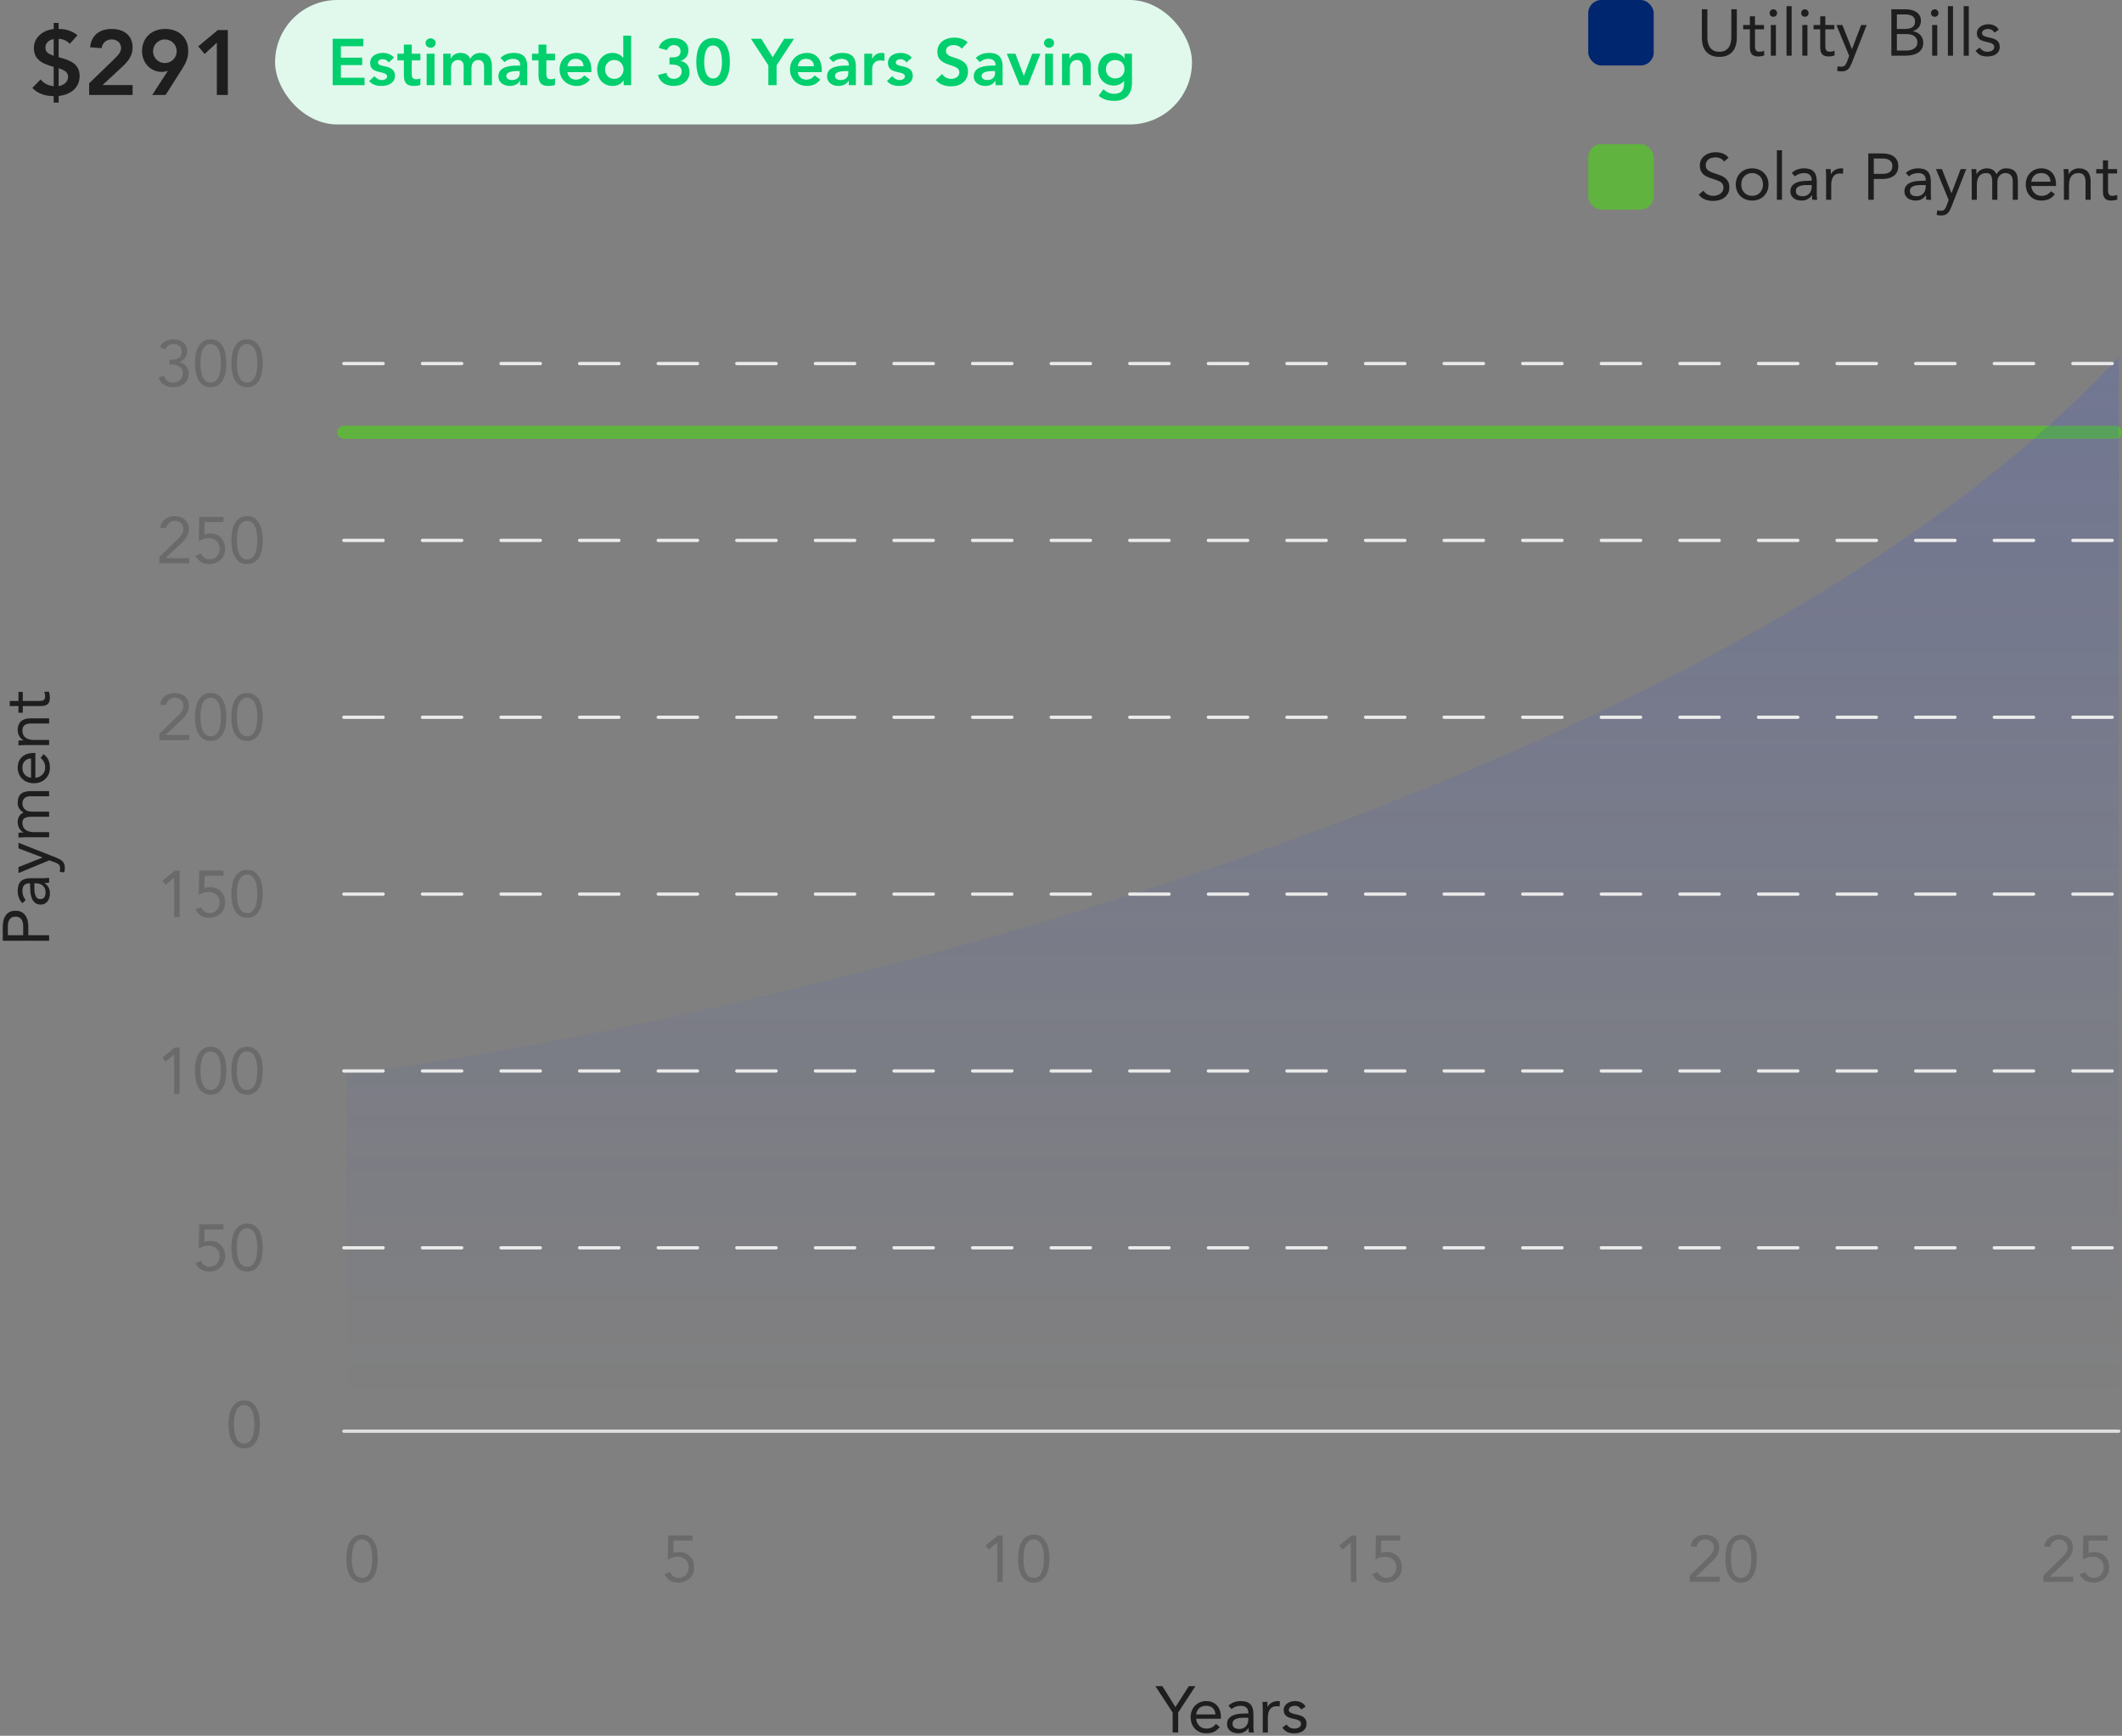 <svg width="648" height="530" viewBox="0 0 648 530" fill="none" xmlns="http://www.w3.org/2000/svg">
<rect x="0" y="0" width="648" height="530" fill="#808080" stroke="none"/>
<path d="M105 132H646" stroke="#60B33E" stroke-width="4" stroke-linecap="round"/>
<path opacity="0.3" d="M647 109C523.862 241.492 235.026 311.538 106 328V437H647V109Z" fill="url(#paint0_linear_247_850)"/>
<rect x="485" y="44" width="20" height="20" rx="4" fill="#60B33E"/>
<path d="M526.48 49.34C526.2 48.887 525.827 48.56 525.36 48.36C524.893 48.147 524.407 48.04 523.9 48.04C523.527 48.04 523.16 48.087 522.8 48.18C522.44 48.273 522.113 48.413 521.82 48.6C521.54 48.787 521.313 49.033 521.14 49.34C520.967 49.647 520.88 50.007 520.88 50.42C520.88 50.74 520.927 51.027 521.02 51.28C521.127 51.52 521.293 51.74 521.52 51.94C521.747 52.14 522.053 52.327 522.44 52.5C522.827 52.673 523.3 52.847 523.86 53.02C524.407 53.193 524.933 53.38 525.44 53.58C525.96 53.78 526.413 54.033 526.8 54.34C527.2 54.647 527.513 55.033 527.74 55.5C527.98 55.953 528.1 56.527 528.1 57.22C528.1 57.927 527.96 58.54 527.68 59.06C527.4 59.58 527.027 60.013 526.56 60.36C526.107 60.693 525.58 60.94 524.98 61.1C524.38 61.273 523.76 61.36 523.12 61.36C522.707 61.36 522.293 61.32 521.88 61.24C521.467 61.173 521.067 61.067 520.68 60.92C520.307 60.76 519.953 60.56 519.62 60.32C519.287 60.067 519 59.76 518.76 59.4L520.2 58.22C520.507 58.74 520.933 59.133 521.48 59.4C522.027 59.667 522.607 59.8 523.22 59.8C523.58 59.8 523.94 59.747 524.3 59.64C524.673 59.533 525.007 59.38 525.3 59.18C525.593 58.967 525.833 58.707 526.02 58.4C526.207 58.093 526.3 57.74 526.3 57.34C526.3 56.9 526.227 56.547 526.08 56.28C525.933 56 525.707 55.76 525.4 55.56C525.093 55.36 524.707 55.18 524.24 55.02C523.773 54.86 523.227 54.673 522.6 54.46C522.093 54.3 521.627 54.12 521.2 53.92C520.773 53.707 520.4 53.453 520.08 53.16C519.773 52.853 519.527 52.493 519.34 52.08C519.167 51.653 519.08 51.147 519.08 50.56C519.08 49.88 519.213 49.287 519.48 48.78C519.747 48.273 520.107 47.853 520.56 47.52C521.013 47.173 521.527 46.913 522.1 46.74C522.673 46.567 523.273 46.48 523.9 46.48C524.7 46.48 525.427 46.607 526.08 46.86C526.747 47.1 527.34 47.527 527.86 48.14L526.48 49.34ZM530.053 56.32C530.053 55.587 530.18 54.92 530.433 54.32C530.687 53.72 531.033 53.207 531.473 52.78C531.913 52.34 532.44 52 533.053 51.76C533.667 51.52 534.333 51.4 535.053 51.4C535.773 51.4 536.44 51.52 537.053 51.76C537.667 52 538.193 52.34 538.633 52.78C539.073 53.207 539.42 53.72 539.673 54.32C539.927 54.92 540.053 55.587 540.053 56.32C540.053 57.053 539.927 57.72 539.673 58.32C539.42 58.92 539.073 59.44 538.633 59.88C538.193 60.307 537.667 60.64 537.053 60.88C536.44 61.12 535.773 61.24 535.053 61.24C534.333 61.24 533.667 61.12 533.053 60.88C532.44 60.64 531.913 60.307 531.473 59.88C531.033 59.44 530.687 58.92 530.433 58.32C530.18 57.72 530.053 57.053 530.053 56.32ZM531.733 56.32C531.733 56.813 531.807 57.273 531.953 57.7C532.113 58.113 532.34 58.48 532.633 58.8C532.927 59.107 533.273 59.353 533.673 59.54C534.087 59.713 534.547 59.8 535.053 59.8C535.56 59.8 536.013 59.713 536.413 59.54C536.827 59.353 537.18 59.107 537.473 58.8C537.767 58.48 537.987 58.113 538.133 57.7C538.293 57.273 538.373 56.813 538.373 56.32C538.373 55.827 538.293 55.373 538.133 54.96C537.987 54.533 537.767 54.167 537.473 53.86C537.18 53.54 536.827 53.293 536.413 53.12C536.013 52.933 535.56 52.84 535.053 52.84C534.547 52.84 534.087 52.933 533.673 53.12C533.273 53.293 532.927 53.54 532.633 53.86C532.34 54.167 532.113 54.533 531.953 54.96C531.807 55.373 531.733 55.827 531.733 56.32ZM542.608 45.88H544.168V61H542.608V45.88ZM547.153 52.84C547.633 52.347 548.2 51.987 548.853 51.76C549.52 51.52 550.193 51.4 550.873 51.4C552.26 51.4 553.26 51.727 553.873 52.38C554.486 53.033 554.793 54.027 554.793 55.36V59.38C554.793 59.647 554.806 59.927 554.833 60.22C554.86 60.5 554.893 60.76 554.933 61H553.433C553.38 60.787 553.346 60.553 553.333 60.3C553.333 60.033 553.333 59.8 553.333 59.6H553.293C552.986 60.08 552.573 60.473 552.053 60.78C551.546 61.087 550.933 61.24 550.213 61.24C549.733 61.24 549.28 61.18 548.853 61.06C548.44 60.94 548.073 60.767 547.753 60.54C547.446 60.3 547.2 60.007 547.013 59.66C546.826 59.313 546.733 58.913 546.733 58.46C546.733 57.687 546.933 57.08 547.333 56.64C547.733 56.2 548.226 55.873 548.813 55.66C549.413 55.447 550.053 55.313 550.733 55.26C551.426 55.207 552.06 55.18 552.633 55.18H553.233V54.9C553.233 54.22 553.026 53.707 552.613 53.36C552.213 53.013 551.646 52.84 550.913 52.84C550.406 52.84 549.906 52.927 549.413 53.1C548.933 53.26 548.506 53.513 548.133 53.86L547.153 52.84ZM551.673 56.5C550.673 56.5 549.88 56.64 549.293 56.92C548.706 57.2 548.413 57.66 548.413 58.3C548.413 58.887 548.606 59.307 548.993 59.56C549.393 59.8 549.886 59.92 550.473 59.92C550.926 59.92 551.32 59.847 551.653 59.7C552 59.54 552.286 59.333 552.513 59.08C552.74 58.827 552.913 58.533 553.033 58.2C553.153 57.853 553.22 57.487 553.233 57.1V56.5H551.673ZM557.644 53.86C557.644 53.433 557.631 53.033 557.604 52.66C557.577 52.287 557.564 51.947 557.564 51.64H559.044C559.044 51.893 559.051 52.147 559.064 52.4C559.077 52.653 559.084 52.913 559.084 53.18H559.124C559.231 52.953 559.377 52.733 559.564 52.52C559.764 52.307 559.997 52.12 560.264 51.96C560.531 51.787 560.831 51.653 561.164 51.56C561.497 51.453 561.857 51.4 562.244 51.4C562.351 51.4 562.457 51.407 562.564 51.42C562.671 51.433 562.777 51.46 562.884 51.5L562.784 53.08C562.517 53 562.237 52.96 561.944 52.96C560.984 52.96 560.284 53.273 559.844 53.9C559.417 54.513 559.204 55.36 559.204 56.44V61H557.644V53.86ZM570.522 46.84H574.722C575.375 46.84 575.995 46.907 576.582 47.04C577.182 47.16 577.708 47.373 578.162 47.68C578.628 47.973 578.995 48.373 579.262 48.88C579.542 49.373 579.682 49.987 579.682 50.72C579.682 51.493 579.535 52.133 579.242 52.64C578.948 53.147 578.568 53.547 578.102 53.84C577.648 54.133 577.148 54.34 576.602 54.46C576.055 54.58 575.535 54.64 575.042 54.64H572.202V61H570.522V46.84ZM572.202 53.08H575.042C575.882 53.08 576.562 52.893 577.082 52.52C577.615 52.133 577.882 51.54 577.882 50.74C577.882 49.94 577.615 49.353 577.082 48.98C576.562 48.593 575.882 48.4 575.042 48.4H572.202V53.08ZM581.977 52.84C582.457 52.347 583.024 51.987 583.677 51.76C584.344 51.52 585.017 51.4 585.697 51.4C587.084 51.4 588.084 51.727 588.697 52.38C589.311 53.033 589.617 54.027 589.617 55.36V59.38C589.617 59.647 589.631 59.927 589.657 60.22C589.684 60.5 589.717 60.76 589.757 61H588.257C588.204 60.787 588.171 60.553 588.157 60.3C588.157 60.033 588.157 59.8 588.157 59.6H588.117C587.811 60.08 587.397 60.473 586.877 60.78C586.371 61.087 585.757 61.24 585.037 61.24C584.557 61.24 584.104 61.18 583.677 61.06C583.264 60.94 582.897 60.767 582.577 60.54C582.271 60.3 582.024 60.007 581.837 59.66C581.651 59.313 581.557 58.913 581.557 58.46C581.557 57.687 581.757 57.08 582.157 56.64C582.557 56.2 583.051 55.873 583.637 55.66C584.237 55.447 584.877 55.313 585.557 55.26C586.251 55.207 586.884 55.18 587.457 55.18H588.057V54.9C588.057 54.22 587.851 53.707 587.437 53.36C587.037 53.013 586.471 52.84 585.737 52.84C585.231 52.84 584.731 52.927 584.237 53.1C583.757 53.26 583.331 53.513 582.957 53.86L581.977 52.84ZM586.497 56.5C585.497 56.5 584.704 56.64 584.117 56.92C583.531 57.2 583.237 57.66 583.237 58.3C583.237 58.887 583.431 59.307 583.817 59.56C584.217 59.8 584.711 59.92 585.297 59.92C585.751 59.92 586.144 59.847 586.477 59.7C586.824 59.54 587.111 59.333 587.337 59.08C587.564 58.827 587.737 58.533 587.857 58.2C587.977 57.853 588.044 57.487 588.057 57.1V56.5H586.497ZM595.908 63.14C595.748 63.54 595.582 63.9 595.408 64.22C595.248 64.553 595.048 64.833 594.808 65.06C594.582 65.3 594.302 65.48 593.968 65.6C593.648 65.733 593.255 65.8 592.788 65.8C592.562 65.8 592.322 65.787 592.068 65.76C591.828 65.733 591.602 65.667 591.388 65.56L591.588 64.2C591.748 64.267 591.915 64.307 592.088 64.32C592.262 64.347 592.462 64.36 592.688 64.36C593.195 64.36 593.568 64.22 593.808 63.94C594.048 63.66 594.255 63.287 594.428 62.82L595.068 61.06L591.188 51.64H593.008L595.908 58.98H595.948L598.728 51.64H600.428L595.908 63.14ZM602.117 53.86C602.117 53.433 602.103 53.033 602.077 52.66C602.05 52.287 602.037 51.947 602.037 51.64H603.517C603.517 51.893 603.523 52.147 603.537 52.4C603.55 52.653 603.557 52.913 603.557 53.18H603.597C603.703 52.953 603.85 52.733 604.037 52.52C604.237 52.307 604.47 52.12 604.737 51.96C605.003 51.787 605.303 51.653 605.637 51.56C605.97 51.453 606.33 51.4 606.717 51.4C607.223 51.4 607.643 51.467 607.977 51.6C608.323 51.72 608.61 51.873 608.837 52.06C609.063 52.233 609.237 52.427 609.357 52.64C609.49 52.84 609.597 53.02 609.677 53.18C610.023 52.62 610.423 52.187 610.877 51.88C611.33 51.56 611.917 51.4 612.637 51.4C613.303 51.4 613.863 51.493 614.317 51.68C614.77 51.853 615.137 52.113 615.417 52.46C615.697 52.793 615.897 53.207 616.017 53.7C616.137 54.18 616.197 54.72 616.197 55.32V61H614.637V55.4C614.637 55.08 614.603 54.767 614.537 54.46C614.47 54.153 614.35 53.88 614.177 53.64C614.003 53.4 613.77 53.207 613.477 53.06C613.183 52.913 612.81 52.84 612.357 52.84C612.023 52.84 611.71 52.907 611.417 53.04C611.123 53.173 610.863 53.36 610.637 53.6C610.423 53.84 610.25 54.133 610.117 54.48C609.997 54.813 609.937 55.187 609.937 55.6V61H608.377V55.7C608.377 54.66 608.237 53.927 607.957 53.5C607.677 53.06 607.217 52.84 606.577 52.84C606.07 52.84 605.63 52.927 605.257 53.1C604.897 53.273 604.597 53.52 604.357 53.84C604.13 54.16 603.957 54.54 603.837 54.98C603.73 55.42 603.677 55.907 603.677 56.44V61H602.117V53.86ZM627.508 59.3C626.948 60.02 626.335 60.527 625.668 60.82C625.001 61.1 624.228 61.24 623.348 61.24C622.615 61.24 621.955 61.113 621.368 60.86C620.781 60.593 620.281 60.24 619.868 59.8C619.468 59.36 619.155 58.84 618.928 58.24C618.715 57.64 618.608 57 618.608 56.32C618.608 55.6 618.728 54.94 618.968 54.34C619.208 53.727 619.541 53.207 619.968 52.78C620.395 52.34 620.901 52 621.488 51.76C622.075 51.52 622.715 51.4 623.408 51.4C624.061 51.4 624.661 51.513 625.208 51.74C625.755 51.953 626.221 52.273 626.608 52.7C627.008 53.113 627.315 53.627 627.528 54.24C627.741 54.84 627.848 55.527 627.848 56.3V56.8H620.288C620.315 57.2 620.408 57.587 620.568 57.96C620.741 58.32 620.961 58.64 621.228 58.92C621.495 59.187 621.808 59.4 622.168 59.56C622.528 59.72 622.921 59.8 623.348 59.8C624.028 59.8 624.601 59.68 625.068 59.44C625.535 59.2 625.955 58.847 626.328 58.38L627.508 59.3ZM626.168 55.48C626.141 54.68 625.881 54.04 625.388 53.56C624.895 53.08 624.215 52.84 623.348 52.84C622.481 52.84 621.781 53.08 621.248 53.56C620.715 54.04 620.395 54.68 620.288 55.48H626.168ZM630.261 53.86C630.261 53.433 630.248 53.033 630.221 52.66C630.195 52.287 630.181 51.947 630.181 51.64L631.661 51.64C631.661 51.893 631.668 52.147 631.681 52.4C631.695 52.653 631.701 52.913 631.701 53.18H631.741C631.848 52.953 631.995 52.733 632.181 52.52C632.381 52.307 632.615 52.12 632.881 51.96C633.148 51.787 633.448 51.653 633.781 51.56C634.115 51.453 634.475 51.4 634.861 51.4C635.475 51.4 636.001 51.493 636.441 51.68C636.895 51.867 637.268 52.127 637.561 52.46C637.855 52.793 638.068 53.2 638.201 53.68C638.348 54.147 638.421 54.66 638.421 55.22V61H636.861V55.38C636.861 54.593 636.688 53.973 636.341 53.52C635.995 53.067 635.455 52.84 634.721 52.84C634.215 52.84 633.775 52.927 633.401 53.1C633.041 53.273 632.741 53.52 632.501 53.84C632.275 54.16 632.101 54.54 631.981 54.98C631.875 55.42 631.821 55.907 631.821 56.44V61H630.261V53.86ZM646.495 52.96H643.735V57.64C643.735 57.947 643.741 58.233 643.755 58.5C643.768 58.753 643.821 58.98 643.915 59.18C644.008 59.367 644.148 59.52 644.335 59.64C644.521 59.747 644.788 59.8 645.135 59.8C645.361 59.8 645.595 59.773 645.835 59.72C646.075 59.667 646.301 59.587 646.515 59.48L646.575 60.9C646.308 61.02 646.008 61.107 645.675 61.16C645.355 61.213 645.048 61.24 644.755 61.24C644.195 61.24 643.748 61.167 643.415 61.02C643.081 60.873 642.821 60.667 642.635 60.4C642.448 60.133 642.321 59.807 642.255 59.42C642.201 59.02 642.175 58.58 642.175 58.1V52.96H640.135V51.64H642.175V48.98H643.735V51.64H646.495V52.96Z" fill="#1E1E1E"/>
<rect x="485" width="20" height="20" rx="4" fill="#00266F"/>
<path d="M530.38 11.6C530.38 12.373 530.28 13.107 530.08 13.8C529.893 14.493 529.587 15.107 529.16 15.64C528.747 16.16 528.2 16.58 527.52 16.9C526.84 17.207 526.013 17.36 525.04 17.36C524.067 17.36 523.24 17.207 522.56 16.9C521.88 16.58 521.327 16.16 520.9 15.64C520.487 15.107 520.18 14.493 519.98 13.8C519.793 13.107 519.7 12.373 519.7 11.6V2.84H521.38V11.36C521.38 11.933 521.44 12.487 521.56 13.02C521.68 13.553 521.88 14.027 522.16 14.44C522.44 14.853 522.813 15.187 523.28 15.44C523.747 15.68 524.333 15.8 525.04 15.8C525.747 15.8 526.333 15.68 526.8 15.44C527.267 15.187 527.64 14.853 527.92 14.44C528.2 14.027 528.4 13.553 528.52 13.02C528.64 12.487 528.7 11.933 528.7 11.36V2.84H530.38V11.6ZM538.682 8.96H535.922V13.64C535.922 13.947 535.929 14.233 535.942 14.5C535.955 14.753 536.009 14.98 536.102 15.18C536.195 15.367 536.335 15.52 536.522 15.64C536.709 15.747 536.975 15.8 537.322 15.8C537.549 15.8 537.782 15.773 538.022 15.72C538.262 15.667 538.489 15.587 538.702 15.48L538.762 16.9C538.495 17.02 538.195 17.107 537.862 17.16C537.542 17.213 537.235 17.24 536.942 17.24C536.382 17.24 535.935 17.167 535.602 17.02C535.269 16.873 535.009 16.667 534.822 16.4C534.635 16.133 534.509 15.807 534.442 15.42C534.389 15.02 534.362 14.58 534.362 14.1V8.96H532.322V7.64H534.362V4.98H535.922V7.64L538.682 7.64V8.96ZM540.753 7.64H542.313V17H540.753V7.64ZM540.393 3.98C540.393 3.673 540.499 3.407 540.713 3.18C540.939 2.953 541.213 2.84 541.533 2.84C541.853 2.84 542.119 2.953 542.333 3.18C542.559 3.407 542.673 3.673 542.673 3.98C542.673 4.313 542.566 4.587 542.353 4.8C542.139 5.013 541.866 5.12 541.533 5.12C541.199 5.12 540.926 5.013 540.713 4.8C540.499 4.587 540.393 4.313 540.393 3.98ZM545.558 1.88L547.118 1.88V17L545.558 17V1.88ZM550.382 7.64H551.942V17H550.382V7.64ZM550.022 3.98C550.022 3.673 550.128 3.407 550.342 3.18C550.568 2.953 550.842 2.84 551.162 2.84C551.482 2.84 551.748 2.953 551.962 3.18C552.188 3.407 552.302 3.673 552.302 3.98C552.302 4.313 552.195 4.587 551.982 4.8C551.768 5.013 551.495 5.12 551.162 5.12C550.828 5.12 550.555 5.013 550.342 4.8C550.128 4.587 550.022 4.313 550.022 3.98ZM560.166 8.96H557.406V13.64C557.406 13.947 557.413 14.233 557.426 14.5C557.44 14.753 557.493 14.98 557.586 15.18C557.68 15.367 557.82 15.52 558.006 15.64C558.193 15.747 558.46 15.8 558.806 15.8C559.033 15.8 559.266 15.773 559.506 15.72C559.746 15.667 559.973 15.587 560.186 15.48L560.246 16.9C559.98 17.02 559.68 17.107 559.346 17.16C559.026 17.213 558.72 17.24 558.426 17.24C557.866 17.24 557.42 17.167 557.086 17.02C556.753 16.873 556.493 16.667 556.306 16.4C556.12 16.133 555.993 15.807 555.926 15.42C555.873 15.02 555.846 14.58 555.846 14.1V8.96L553.806 8.96V7.64L555.846 7.64V4.98H557.406V7.64L560.166 7.64V8.96ZM565.518 19.14C565.358 19.54 565.191 19.9 565.018 20.22C564.858 20.553 564.658 20.833 564.418 21.06C564.191 21.3 563.911 21.48 563.578 21.6C563.258 21.733 562.864 21.8 562.398 21.8C562.171 21.8 561.931 21.787 561.678 21.76C561.438 21.733 561.211 21.667 560.998 21.56L561.198 20.2C561.358 20.267 561.524 20.307 561.698 20.32C561.871 20.347 562.071 20.36 562.298 20.36C562.804 20.36 563.178 20.22 563.418 19.94C563.658 19.66 563.864 19.287 564.038 18.82L564.678 17.06L560.798 7.64H562.618L565.518 14.98H565.558L568.338 7.64H570.038L565.518 19.14ZM577.573 2.84L581.893 2.84C582.479 2.84 583.053 2.9 583.613 3.02C584.173 3.14 584.673 3.34 585.113 3.62C585.553 3.887 585.906 4.24 586.173 4.68C586.453 5.12 586.593 5.667 586.593 6.32C586.593 7.147 586.366 7.833 585.912 8.38C585.473 8.913 584.873 9.293 584.113 9.52V9.56C584.566 9.6 584.986 9.72 585.373 9.92C585.773 10.107 586.113 10.353 586.393 10.66C586.686 10.967 586.913 11.327 587.073 11.74C587.233 12.14 587.313 12.573 587.313 13.04C587.313 13.827 587.146 14.473 586.813 14.98C586.493 15.487 586.066 15.893 585.533 16.2C585.013 16.493 584.419 16.7 583.753 16.82C583.099 16.94 582.446 17 581.793 17L577.573 17V2.84ZM579.253 8.84H581.573C581.973 8.84 582.359 8.813 582.733 8.76C583.119 8.707 583.466 8.6 583.773 8.44C584.079 8.267 584.326 8.033 584.513 7.74C584.699 7.433 584.793 7.033 584.793 6.54C584.793 6.1 584.706 5.747 584.533 5.48C584.359 5.2 584.126 4.98 583.833 4.82C583.553 4.66 583.226 4.553 582.853 4.5C582.493 4.433 582.126 4.4 581.753 4.4L579.253 4.4V8.84ZM579.253 15.44H582.093C582.506 15.44 582.913 15.4 583.313 15.32C583.726 15.227 584.093 15.087 584.413 14.9C584.746 14.7 585.013 14.447 585.213 14.14C585.413 13.82 585.513 13.433 585.513 12.98C585.513 12.487 585.413 12.073 585.213 11.74C585.026 11.407 584.773 11.14 584.453 10.94C584.146 10.74 583.786 10.6 583.373 10.52C582.973 10.44 582.559 10.4 582.133 10.4H579.253V15.44ZM590.03 7.64H591.59V17H590.03V7.64ZM589.67 3.98C589.67 3.673 589.777 3.407 589.99 3.18C590.217 2.953 590.49 2.84 590.81 2.84C591.13 2.84 591.397 2.953 591.61 3.18C591.837 3.407 591.95 3.673 591.95 3.98C591.95 4.313 591.843 4.587 591.63 4.8C591.417 5.013 591.143 5.12 590.81 5.12C590.477 5.12 590.203 5.013 589.99 4.8C589.777 4.587 589.67 4.313 589.67 3.98ZM594.835 1.88L596.395 1.88V17H594.835V1.88ZM599.659 1.88L601.219 1.88V17H599.659V1.88ZM604.524 14.54C604.83 14.927 605.164 15.233 605.524 15.46C605.897 15.687 606.364 15.8 606.924 15.8C607.164 15.8 607.404 15.773 607.644 15.72C607.897 15.667 608.124 15.58 608.324 15.46C608.524 15.34 608.684 15.193 608.804 15.02C608.924 14.833 608.984 14.613 608.984 14.36C608.984 14.107 608.924 13.9 608.804 13.74C608.697 13.58 608.55 13.447 608.364 13.34C608.177 13.22 607.964 13.127 607.724 13.06C607.484 12.993 607.237 12.933 606.984 12.88C606.544 12.787 606.124 12.68 605.724 12.56C605.324 12.44 604.97 12.287 604.664 12.1C604.37 11.9 604.13 11.647 603.944 11.34C603.77 11.033 603.684 10.64 603.684 10.16C603.684 9.707 603.784 9.307 603.984 8.96C604.184 8.613 604.45 8.327 604.784 8.1C605.117 7.873 605.49 7.7 605.904 7.58C606.317 7.46 606.744 7.4 607.184 7.4C607.85 7.4 608.464 7.533 609.024 7.8C609.597 8.067 610.044 8.5 610.364 9.1L609.064 9.96C608.864 9.627 608.597 9.36 608.264 9.16C607.944 8.947 607.55 8.84 607.084 8.84C606.87 8.84 606.65 8.867 606.424 8.92C606.21 8.973 606.017 9.053 605.844 9.16C605.67 9.267 605.524 9.407 605.404 9.58C605.297 9.74 605.244 9.927 605.244 10.14C605.244 10.34 605.304 10.513 605.424 10.66C605.557 10.793 605.73 10.913 605.944 11.02C606.17 11.127 606.424 11.22 606.704 11.3C606.997 11.38 607.297 11.447 607.604 11.5C608.017 11.58 608.41 11.687 608.784 11.82C609.157 11.94 609.484 12.107 609.764 12.32C610.044 12.533 610.264 12.8 610.424 13.12C610.584 13.44 610.664 13.833 610.664 14.3C610.664 14.833 610.557 15.287 610.344 15.66C610.13 16.033 609.844 16.34 609.484 16.58C609.137 16.807 608.737 16.973 608.284 17.08C607.844 17.187 607.39 17.24 606.924 17.24C606.124 17.24 605.43 17.12 604.844 16.88C604.27 16.627 603.75 16.167 603.284 15.5L604.524 14.54Z" fill="#1E1E1E"/>
<path d="M105 381L647 381" stroke="#EAEAEA" stroke-linecap="round" stroke-linejoin="round" stroke-dasharray="12 12"/>
<path d="M105 327L647 327" stroke="#EAEAEA" stroke-linecap="round" stroke-linejoin="round" stroke-dasharray="12 12"/>
<path d="M105 273L647 273" stroke="#EAEAEA" stroke-linecap="round" stroke-linejoin="round" stroke-dasharray="12 12"/>
<path d="M105 219L647 219" stroke="#EAEAEA" stroke-linecap="round" stroke-linejoin="round" stroke-dasharray="12 12"/>
<path d="M105 165L647 165" stroke="#EAEAEA" stroke-linecap="round" stroke-linejoin="round" stroke-dasharray="12 12"/>
<path d="M105 111L647 111" stroke="#EAEAEA" stroke-linecap="round" stroke-linejoin="round" stroke-dasharray="12 12"/>
<path d="M105 437L647 437" stroke="#DEDEDE" stroke-linecap="round" stroke-linejoin="round"/>
<path d="M68.253 375.4H62.473L62.413 379.22C62.68 379.087 62.973 379 63.293 378.96C63.627 378.907 63.94 378.88 64.233 378.88C64.913 378.88 65.527 379 66.073 379.24C66.633 379.467 67.113 379.793 67.513 380.22C67.913 380.633 68.22 381.127 68.433 381.7C68.647 382.26 68.753 382.873 68.753 383.54C68.753 384.247 68.627 384.893 68.373 385.48C68.133 386.053 67.793 386.547 67.353 386.96C66.927 387.36 66.413 387.673 65.813 387.9C65.227 388.127 64.587 388.24 63.893 388.24C62.813 388.24 61.94 388.007 61.273 387.54C60.62 387.073 60.1 386.447 59.713 385.66L61.393 385.02C61.633 385.553 61.98 385.987 62.433 386.32C62.9 386.64 63.433 386.8 64.033 386.8C64.46 386.8 64.853 386.727 65.213 386.58C65.587 386.42 65.907 386.2 66.173 385.92C66.453 385.627 66.673 385.28 66.833 384.88C66.993 384.48 67.073 384.033 67.073 383.54C67.073 383.02 66.98 382.56 66.793 382.16C66.62 381.76 66.373 381.427 66.053 381.16C65.747 380.88 65.38 380.673 64.953 380.54C64.527 380.393 64.067 380.32 63.573 380.32C63.093 380.32 62.6 380.407 62.093 380.58C61.587 380.74 61.12 380.947 60.693 381.2L60.833 373.84H68.253V375.4ZM70.647 380.92C70.647 380.12 70.713 379.287 70.847 378.42C70.98 377.553 71.227 376.767 71.587 376.06C71.947 375.34 72.433 374.753 73.047 374.3C73.673 373.833 74.473 373.6 75.447 373.6C76.42 373.6 77.213 373.833 77.827 374.3C78.453 374.753 78.947 375.34 79.307 376.06C79.667 376.767 79.913 377.553 80.047 378.42C80.18 379.287 80.247 380.12 80.247 380.92C80.247 381.72 80.18 382.553 80.047 383.42C79.913 384.287 79.667 385.08 79.307 385.8C78.947 386.507 78.453 387.093 77.827 387.56C77.213 388.013 76.42 388.24 75.447 388.24C74.473 388.24 73.673 388.013 73.047 387.56C72.433 387.093 71.947 386.507 71.587 385.8C71.227 385.08 70.98 384.287 70.847 383.42C70.713 382.553 70.647 381.72 70.647 380.92ZM72.327 380.92C72.327 381.267 72.34 381.653 72.367 382.08C72.393 382.507 72.44 382.94 72.507 383.38C72.587 383.807 72.693 384.227 72.827 384.64C72.973 385.053 73.16 385.42 73.387 385.74C73.627 386.06 73.913 386.32 74.247 386.52C74.58 386.707 74.98 386.8 75.447 386.8C75.913 386.8 76.313 386.707 76.647 386.52C76.98 386.32 77.26 386.06 77.487 385.74C77.727 385.42 77.913 385.053 78.047 384.64C78.193 384.227 78.3 383.807 78.367 383.38C78.447 382.94 78.5 382.507 78.527 382.08C78.553 381.653 78.567 381.267 78.567 380.92C78.567 380.573 78.553 380.187 78.527 379.76C78.5 379.333 78.447 378.907 78.367 378.48C78.3 378.04 78.193 377.613 78.047 377.2C77.913 376.787 77.727 376.42 77.487 376.1C77.26 375.78 76.98 375.527 76.647 375.34C76.313 375.14 75.913 375.04 75.447 375.04C74.98 375.04 74.58 375.14 74.247 375.34C73.913 375.527 73.627 375.78 73.387 376.1C73.16 376.42 72.973 376.787 72.827 377.2C72.693 377.613 72.587 378.04 72.507 378.48C72.44 378.907 72.393 379.333 72.367 379.76C72.34 380.187 72.327 380.573 72.327 380.92Z" fill="#6A6A6A"/>
<path d="M54.86 334H53.18V322H53.14L50.6 324.14L49.6 322.92L53.4 319.84H54.86V334ZM59.533 326.92C59.533 326.12 59.6 325.287 59.733 324.42C59.867 323.553 60.113 322.767 60.473 322.06C60.833 321.34 61.32 320.753 61.933 320.3C62.56 319.833 63.36 319.6 64.333 319.6C65.307 319.6 66.1 319.833 66.713 320.3C67.34 320.753 67.833 321.34 68.193 322.06C68.553 322.767 68.8 323.553 68.933 324.42C69.067 325.287 69.133 326.12 69.133 326.92C69.133 327.72 69.067 328.553 68.933 329.42C68.8 330.287 68.553 331.08 68.193 331.8C67.833 332.507 67.34 333.093 66.713 333.56C66.1 334.013 65.307 334.24 64.333 334.24C63.36 334.24 62.56 334.013 61.933 333.56C61.32 333.093 60.833 332.507 60.473 331.8C60.113 331.08 59.867 330.287 59.733 329.42C59.6 328.553 59.533 327.72 59.533 326.92ZM61.213 326.92C61.213 327.267 61.227 327.653 61.253 328.08C61.28 328.507 61.327 328.94 61.393 329.38C61.473 329.807 61.58 330.227 61.713 330.64C61.86 331.053 62.047 331.42 62.273 331.74C62.513 332.06 62.8 332.32 63.133 332.52C63.467 332.707 63.867 332.8 64.333 332.8C64.8 332.8 65.2 332.707 65.533 332.52C65.867 332.32 66.147 332.06 66.373 331.74C66.613 331.42 66.8 331.053 66.933 330.64C67.08 330.227 67.187 329.807 67.253 329.38C67.333 328.94 67.387 328.507 67.413 328.08C67.44 327.653 67.453 327.267 67.453 326.92C67.453 326.573 67.44 326.187 67.413 325.76C67.387 325.333 67.333 324.907 67.253 324.48C67.187 324.04 67.08 323.613 66.933 323.2C66.8 322.787 66.613 322.42 66.373 322.1C66.147 321.78 65.867 321.527 65.533 321.34C65.2 321.14 64.8 321.04 64.333 321.04C63.867 321.04 63.467 321.14 63.133 321.34C62.8 321.527 62.513 321.78 62.273 322.1C62.047 322.42 61.86 322.787 61.713 323.2C61.58 323.613 61.473 324.04 61.393 324.48C61.327 324.907 61.28 325.333 61.253 325.76C61.227 326.187 61.213 326.573 61.213 326.92ZM70.647 326.92C70.647 326.12 70.713 325.287 70.847 324.42C70.98 323.553 71.227 322.767 71.587 322.06C71.947 321.34 72.433 320.753 73.047 320.3C73.673 319.833 74.473 319.6 75.447 319.6C76.42 319.6 77.213 319.833 77.827 320.3C78.453 320.753 78.947 321.34 79.307 322.06C79.667 322.767 79.913 323.553 80.047 324.42C80.18 325.287 80.247 326.12 80.247 326.92C80.247 327.72 80.18 328.553 80.047 329.42C79.913 330.287 79.667 331.08 79.307 331.8C78.947 332.507 78.453 333.093 77.827 333.56C77.213 334.013 76.42 334.24 75.447 334.24C74.473 334.24 73.673 334.013 73.047 333.56C72.433 333.093 71.947 332.507 71.587 331.8C71.227 331.08 70.98 330.287 70.847 329.42C70.713 328.553 70.647 327.72 70.647 326.92ZM72.327 326.92C72.327 327.267 72.34 327.653 72.367 328.08C72.393 328.507 72.44 328.94 72.507 329.38C72.587 329.807 72.693 330.227 72.827 330.64C72.973 331.053 73.16 331.42 73.387 331.74C73.627 332.06 73.913 332.32 74.247 332.52C74.58 332.707 74.98 332.8 75.447 332.8C75.913 332.8 76.313 332.707 76.647 332.52C76.98 332.32 77.26 332.06 77.487 331.74C77.727 331.42 77.913 331.053 78.047 330.64C78.193 330.227 78.3 329.807 78.367 329.38C78.447 328.94 78.5 328.507 78.527 328.08C78.553 327.653 78.567 327.267 78.567 326.92C78.567 326.573 78.553 326.187 78.527 325.76C78.5 325.333 78.447 324.907 78.367 324.48C78.3 324.04 78.193 323.613 78.047 323.2C77.913 322.787 77.727 322.42 77.487 322.1C77.26 321.78 76.98 321.527 76.647 321.34C76.313 321.14 75.913 321.04 75.447 321.04C74.98 321.04 74.58 321.14 74.247 321.34C73.913 321.527 73.627 321.78 73.387 322.1C73.16 322.42 72.973 322.787 72.827 323.2C72.693 323.613 72.587 324.04 72.507 324.48C72.44 324.907 72.393 325.333 72.367 325.76C72.34 326.187 72.327 326.573 72.327 326.92Z" fill="#6A6A6A"/>
<path d="M54.86 280H53.18V268H53.14L50.6 270.14L49.6 268.92L53.4 265.84H54.86V280ZM68.253 267.4H62.473L62.413 271.22C62.68 271.087 62.973 271 63.293 270.96C63.627 270.907 63.94 270.88 64.233 270.88C64.913 270.88 65.527 271 66.073 271.24C66.633 271.467 67.113 271.793 67.513 272.22C67.913 272.633 68.22 273.127 68.433 273.7C68.647 274.26 68.753 274.873 68.753 275.54C68.753 276.247 68.627 276.893 68.373 277.48C68.133 278.053 67.793 278.547 67.353 278.96C66.927 279.36 66.413 279.673 65.813 279.9C65.227 280.127 64.587 280.24 63.893 280.24C62.813 280.24 61.94 280.007 61.273 279.54C60.62 279.073 60.1 278.447 59.713 277.66L61.393 277.02C61.633 277.553 61.98 277.987 62.433 278.32C62.9 278.64 63.433 278.8 64.033 278.8C64.46 278.8 64.853 278.727 65.213 278.58C65.587 278.42 65.907 278.2 66.173 277.92C66.453 277.627 66.673 277.28 66.833 276.88C66.993 276.48 67.073 276.033 67.073 275.54C67.073 275.02 66.98 274.56 66.793 274.16C66.62 273.76 66.373 273.427 66.053 273.16C65.747 272.88 65.38 272.673 64.953 272.54C64.527 272.393 64.067 272.32 63.573 272.32C63.093 272.32 62.6 272.407 62.093 272.58C61.587 272.74 61.12 272.947 60.693 273.2L60.833 265.84H68.253V267.4ZM70.647 272.92C70.647 272.12 70.713 271.287 70.847 270.42C70.98 269.553 71.227 268.767 71.587 268.06C71.947 267.34 72.433 266.753 73.047 266.3C73.673 265.833 74.473 265.6 75.447 265.6C76.42 265.6 77.213 265.833 77.827 266.3C78.453 266.753 78.947 267.34 79.307 268.06C79.667 268.767 79.913 269.553 80.047 270.42C80.18 271.287 80.247 272.12 80.247 272.92C80.247 273.72 80.18 274.553 80.047 275.42C79.913 276.287 79.667 277.08 79.307 277.8C78.947 278.507 78.453 279.093 77.827 279.56C77.213 280.013 76.42 280.24 75.447 280.24C74.473 280.24 73.673 280.013 73.047 279.56C72.433 279.093 71.947 278.507 71.587 277.8C71.227 277.08 70.98 276.287 70.847 275.42C70.713 274.553 70.647 273.72 70.647 272.92ZM72.327 272.92C72.327 273.267 72.34 273.653 72.367 274.08C72.393 274.507 72.44 274.94 72.507 275.38C72.587 275.807 72.693 276.227 72.827 276.64C72.973 277.053 73.16 277.42 73.387 277.74C73.627 278.06 73.913 278.32 74.247 278.52C74.58 278.707 74.98 278.8 75.447 278.8C75.913 278.8 76.313 278.707 76.647 278.52C76.98 278.32 77.26 278.06 77.487 277.74C77.727 277.42 77.913 277.053 78.047 276.64C78.193 276.227 78.3 275.807 78.367 275.38C78.447 274.94 78.5 274.507 78.527 274.08C78.553 273.653 78.567 273.267 78.567 272.92C78.567 272.573 78.553 272.187 78.527 271.76C78.5 271.333 78.447 270.907 78.367 270.48C78.3 270.04 78.193 269.613 78.047 269.2C77.913 268.787 77.727 268.42 77.487 268.1C77.26 267.78 76.98 267.527 76.647 267.34C76.313 267.14 75.913 267.04 75.447 267.04C74.98 267.04 74.58 267.14 74.247 267.34C73.913 267.527 73.627 267.78 73.387 268.1C73.16 268.42 72.973 268.787 72.827 269.2C72.693 269.613 72.587 270.04 72.507 270.48C72.44 270.907 72.393 271.333 72.367 271.76C72.34 272.187 72.327 272.573 72.327 272.92Z" fill="#6A6A6A"/>
<path d="M48.66 224.08L54 218.88C54.334 218.56 54.627 218.267 54.88 218C55.133 217.72 55.34 217.453 55.5 217.2C55.673 216.933 55.8 216.66 55.88 216.38C55.96 216.1 56 215.787 56 215.44C56 215.067 55.934 214.733 55.8 214.44C55.667 214.147 55.48 213.9 55.24 213.7C55.014 213.487 54.74 213.327 54.42 213.22C54.114 213.1 53.78 213.04 53.42 213.04C52.7 213.04 52.107 213.247 51.64 213.66C51.173 214.073 50.873 214.62 50.74 215.3L48.92 215.14C49.014 214.567 49.187 214.06 49.44 213.62C49.707 213.167 50.033 212.793 50.42 212.5C50.82 212.207 51.267 211.987 51.76 211.84C52.254 211.68 52.787 211.6 53.36 211.6C53.947 211.6 54.5 211.687 55.02 211.86C55.54 212.02 55.993 212.26 56.38 212.58C56.78 212.9 57.093 213.3 57.32 213.78C57.56 214.26 57.68 214.813 57.68 215.44C57.68 216 57.6 216.507 57.44 216.96C57.294 217.413 57.087 217.833 56.82 218.22C56.567 218.593 56.273 218.953 55.94 219.3C55.62 219.633 55.28 219.967 54.92 220.3L50.56 224.4V224.44H57.78V226H48.66V224.08ZM59.533 218.92C59.533 218.12 59.6 217.287 59.733 216.42C59.867 215.553 60.113 214.767 60.473 214.06C60.833 213.34 61.32 212.753 61.933 212.3C62.56 211.833 63.36 211.6 64.333 211.6C65.307 211.6 66.1 211.833 66.713 212.3C67.34 212.753 67.833 213.34 68.193 214.06C68.553 214.767 68.8 215.553 68.933 216.42C69.067 217.287 69.133 218.12 69.133 218.92C69.133 219.72 69.067 220.553 68.933 221.42C68.8 222.287 68.553 223.08 68.193 223.8C67.833 224.507 67.34 225.093 66.713 225.56C66.1 226.013 65.307 226.24 64.333 226.24C63.36 226.24 62.56 226.013 61.933 225.56C61.32 225.093 60.833 224.507 60.473 223.8C60.113 223.08 59.867 222.287 59.733 221.42C59.6 220.553 59.533 219.72 59.533 218.92ZM61.213 218.92C61.213 219.267 61.227 219.653 61.253 220.08C61.28 220.507 61.327 220.94 61.393 221.38C61.473 221.807 61.58 222.227 61.713 222.64C61.86 223.053 62.047 223.42 62.273 223.74C62.513 224.06 62.8 224.32 63.133 224.52C63.467 224.707 63.867 224.8 64.333 224.8C64.8 224.8 65.2 224.707 65.533 224.52C65.867 224.32 66.147 224.06 66.373 223.74C66.613 223.42 66.8 223.053 66.933 222.64C67.08 222.227 67.187 221.807 67.253 221.38C67.333 220.94 67.387 220.507 67.413 220.08C67.44 219.653 67.453 219.267 67.453 218.92C67.453 218.573 67.44 218.187 67.413 217.76C67.387 217.333 67.333 216.907 67.253 216.48C67.187 216.04 67.08 215.613 66.933 215.2C66.8 214.787 66.613 214.42 66.373 214.1C66.147 213.78 65.867 213.527 65.533 213.34C65.2 213.14 64.8 213.04 64.333 213.04C63.867 213.04 63.467 213.14 63.133 213.34C62.8 213.527 62.513 213.78 62.273 214.1C62.047 214.42 61.86 214.787 61.713 215.2C61.58 215.613 61.473 216.04 61.393 216.48C61.327 216.907 61.28 217.333 61.253 217.76C61.227 218.187 61.213 218.573 61.213 218.92ZM70.647 218.92C70.647 218.12 70.713 217.287 70.847 216.42C70.98 215.553 71.227 214.767 71.587 214.06C71.947 213.34 72.433 212.753 73.047 212.3C73.673 211.833 74.473 211.6 75.447 211.6C76.42 211.6 77.213 211.833 77.827 212.3C78.453 212.753 78.947 213.34 79.307 214.06C79.667 214.767 79.913 215.553 80.047 216.42C80.18 217.287 80.247 218.12 80.247 218.92C80.247 219.72 80.18 220.553 80.047 221.42C79.913 222.287 79.667 223.08 79.307 223.8C78.947 224.507 78.453 225.093 77.827 225.56C77.213 226.013 76.42 226.24 75.447 226.24C74.473 226.24 73.673 226.013 73.047 225.56C72.433 225.093 71.947 224.507 71.587 223.8C71.227 223.08 70.98 222.287 70.847 221.42C70.713 220.553 70.647 219.72 70.647 218.92ZM72.327 218.92C72.327 219.267 72.34 219.653 72.367 220.08C72.393 220.507 72.44 220.94 72.507 221.38C72.587 221.807 72.693 222.227 72.827 222.64C72.973 223.053 73.16 223.42 73.387 223.74C73.627 224.06 73.913 224.32 74.247 224.52C74.58 224.707 74.98 224.8 75.447 224.8C75.913 224.8 76.313 224.707 76.647 224.52C76.98 224.32 77.26 224.06 77.487 223.74C77.727 223.42 77.913 223.053 78.047 222.64C78.193 222.227 78.3 221.807 78.367 221.38C78.447 220.94 78.5 220.507 78.527 220.08C78.553 219.653 78.567 219.267 78.567 218.92C78.567 218.573 78.553 218.187 78.527 217.76C78.5 217.333 78.447 216.907 78.367 216.48C78.3 216.04 78.193 215.613 78.047 215.2C77.913 214.787 77.727 214.42 77.487 214.1C77.26 213.78 76.98 213.527 76.647 213.34C76.313 213.14 75.913 213.04 75.447 213.04C74.98 213.04 74.58 213.14 74.247 213.34C73.913 213.527 73.627 213.78 73.387 214.1C73.16 214.42 72.973 214.787 72.827 215.2C72.693 215.613 72.587 216.04 72.507 216.48C72.44 216.907 72.393 217.333 72.367 217.76C72.34 218.187 72.327 218.573 72.327 218.92Z" fill="#6A6A6A"/>
<path d="M48.66 170.08L54 164.88C54.334 164.56 54.627 164.267 54.88 164C55.133 163.72 55.34 163.453 55.5 163.2C55.673 162.933 55.8 162.66 55.88 162.38C55.96 162.1 56 161.787 56 161.44C56 161.067 55.934 160.733 55.8 160.44C55.667 160.147 55.48 159.9 55.24 159.7C55.014 159.487 54.74 159.327 54.42 159.22C54.114 159.1 53.78 159.04 53.42 159.04C52.7 159.04 52.107 159.247 51.64 159.66C51.173 160.073 50.873 160.62 50.74 161.3L48.92 161.14C49.014 160.567 49.187 160.06 49.44 159.62C49.707 159.167 50.033 158.793 50.42 158.5C50.82 158.207 51.267 157.987 51.76 157.84C52.254 157.68 52.787 157.6 53.36 157.6C53.947 157.6 54.5 157.687 55.02 157.86C55.54 158.02 55.993 158.26 56.38 158.58C56.78 158.9 57.093 159.3 57.32 159.78C57.56 160.26 57.68 160.813 57.68 161.44C57.68 162 57.6 162.507 57.44 162.96C57.294 163.413 57.087 163.833 56.82 164.22C56.567 164.593 56.273 164.953 55.94 165.3C55.62 165.633 55.28 165.967 54.92 166.3L50.56 170.4V170.44H57.78V172H48.66V170.08ZM68.253 159.4H62.473L62.413 163.22C62.68 163.087 62.973 163 63.293 162.96C63.627 162.907 63.94 162.88 64.233 162.88C64.913 162.88 65.527 163 66.073 163.24C66.633 163.467 67.113 163.793 67.513 164.22C67.913 164.633 68.22 165.127 68.433 165.7C68.647 166.26 68.753 166.873 68.753 167.54C68.753 168.247 68.627 168.893 68.373 169.48C68.133 170.053 67.793 170.547 67.353 170.96C66.927 171.36 66.413 171.673 65.813 171.9C65.227 172.127 64.587 172.24 63.893 172.24C62.813 172.24 61.94 172.007 61.273 171.54C60.62 171.073 60.1 170.447 59.713 169.66L61.393 169.02C61.633 169.553 61.98 169.987 62.433 170.32C62.9 170.64 63.433 170.8 64.033 170.8C64.46 170.8 64.853 170.727 65.213 170.58C65.587 170.42 65.907 170.2 66.173 169.92C66.453 169.627 66.673 169.28 66.833 168.88C66.993 168.48 67.073 168.033 67.073 167.54C67.073 167.02 66.98 166.56 66.793 166.16C66.62 165.76 66.373 165.427 66.053 165.16C65.747 164.88 65.38 164.673 64.953 164.54C64.527 164.393 64.067 164.32 63.573 164.32C63.093 164.32 62.6 164.407 62.093 164.58C61.587 164.74 61.12 164.947 60.693 165.2L60.833 157.84H68.253V159.4ZM70.647 164.92C70.647 164.12 70.713 163.287 70.847 162.42C70.98 161.553 71.227 160.767 71.587 160.06C71.947 159.34 72.433 158.753 73.047 158.3C73.673 157.833 74.473 157.6 75.447 157.6C76.42 157.6 77.213 157.833 77.827 158.3C78.453 158.753 78.947 159.34 79.307 160.06C79.667 160.767 79.913 161.553 80.047 162.42C80.18 163.287 80.247 164.12 80.247 164.92C80.247 165.72 80.18 166.553 80.047 167.42C79.913 168.287 79.667 169.08 79.307 169.8C78.947 170.507 78.453 171.093 77.827 171.56C77.213 172.013 76.42 172.24 75.447 172.24C74.473 172.24 73.673 172.013 73.047 171.56C72.433 171.093 71.947 170.507 71.587 169.8C71.227 169.08 70.98 168.287 70.847 167.42C70.713 166.553 70.647 165.72 70.647 164.92ZM72.327 164.92C72.327 165.267 72.34 165.653 72.367 166.08C72.393 166.507 72.44 166.94 72.507 167.38C72.587 167.807 72.693 168.227 72.827 168.64C72.973 169.053 73.16 169.42 73.387 169.74C73.627 170.06 73.913 170.32 74.247 170.52C74.58 170.707 74.98 170.8 75.447 170.8C75.913 170.8 76.313 170.707 76.647 170.52C76.98 170.32 77.26 170.06 77.487 169.74C77.727 169.42 77.913 169.053 78.047 168.64C78.193 168.227 78.3 167.807 78.367 167.38C78.447 166.94 78.5 166.507 78.527 166.08C78.553 165.653 78.567 165.267 78.567 164.92C78.567 164.573 78.553 164.187 78.527 163.76C78.5 163.333 78.447 162.907 78.367 162.48C78.3 162.04 78.193 161.613 78.047 161.2C77.913 160.787 77.727 160.42 77.487 160.1C77.26 159.78 76.98 159.527 76.647 159.34C76.313 159.14 75.913 159.04 75.447 159.04C74.98 159.04 74.58 159.14 74.247 159.34C73.913 159.527 73.627 159.78 73.387 160.1C73.16 160.42 72.973 160.787 72.827 161.2C72.693 161.613 72.587 162.04 72.507 162.48C72.44 162.907 72.393 163.333 72.367 163.76C72.34 164.187 72.327 164.573 72.327 164.92Z" fill="#6A6A6A"/>
<path d="M51.74 109.84H52.26C52.607 109.84 52.967 109.813 53.34 109.76C53.727 109.707 54.074 109.593 54.38 109.42C54.7 109.247 54.96 109 55.16 108.68C55.373 108.347 55.48 107.913 55.48 107.38C55.48 106.66 55.254 106.093 54.8 105.68C54.36 105.253 53.78 105.04 53.06 105.04C52.46 105.04 51.94 105.173 51.5 105.44C51.06 105.707 50.714 106.1 50.46 106.62L48.84 106C49.187 105.2 49.727 104.6 50.46 104.2C51.207 103.8 52.033 103.6 52.94 103.6C53.5 103.6 54.033 103.68 54.54 103.84C55.06 104 55.514 104.233 55.9 104.54C56.287 104.847 56.593 105.233 56.82 105.7C57.047 106.153 57.16 106.687 57.16 107.3C57.16 108.047 56.934 108.72 56.48 109.32C56.04 109.907 55.46 110.313 54.74 110.54V110.58C55.194 110.66 55.593 110.807 55.94 111.02C56.3 111.233 56.607 111.5 56.86 111.82C57.114 112.127 57.307 112.48 57.44 112.88C57.574 113.28 57.64 113.7 57.64 114.14C57.64 114.82 57.514 115.413 57.26 115.92C57.007 116.427 56.667 116.853 56.24 117.2C55.813 117.547 55.313 117.807 54.74 117.98C54.18 118.153 53.587 118.24 52.96 118.24C51.88 118.24 50.94 118.007 50.14 117.54C49.34 117.073 48.76 116.313 48.4 115.26L50.1 114.7C50.34 115.46 50.68 116 51.12 116.32C51.56 116.64 52.173 116.8 52.96 116.8C53.36 116.8 53.733 116.733 54.08 116.6C54.427 116.467 54.727 116.28 54.98 116.04C55.247 115.787 55.453 115.493 55.6 115.16C55.76 114.813 55.84 114.433 55.84 114.02C55.84 113.5 55.733 113.067 55.52 112.72C55.32 112.36 55.047 112.08 54.7 111.88C54.367 111.667 53.987 111.513 53.56 111.42C53.133 111.327 52.7 111.28 52.26 111.28H51.74V109.84ZM59.533 110.92C59.533 110.12 59.6 109.287 59.733 108.42C59.867 107.553 60.113 106.767 60.473 106.06C60.833 105.34 61.32 104.753 61.933 104.3C62.56 103.833 63.36 103.6 64.333 103.6C65.307 103.6 66.1 103.833 66.713 104.3C67.34 104.753 67.833 105.34 68.193 106.06C68.553 106.767 68.8 107.553 68.933 108.42C69.067 109.287 69.133 110.12 69.133 110.92C69.133 111.72 69.067 112.553 68.933 113.42C68.8 114.287 68.553 115.08 68.193 115.8C67.833 116.507 67.34 117.093 66.713 117.56C66.1 118.013 65.307 118.24 64.333 118.24C63.36 118.24 62.56 118.013 61.933 117.56C61.32 117.093 60.833 116.507 60.473 115.8C60.113 115.08 59.867 114.287 59.733 113.42C59.6 112.553 59.533 111.72 59.533 110.92ZM61.213 110.92C61.213 111.267 61.227 111.653 61.253 112.08C61.28 112.507 61.327 112.94 61.393 113.38C61.473 113.807 61.58 114.227 61.713 114.64C61.86 115.053 62.047 115.42 62.273 115.74C62.513 116.06 62.8 116.32 63.133 116.52C63.467 116.707 63.867 116.8 64.333 116.8C64.8 116.8 65.2 116.707 65.533 116.52C65.867 116.32 66.147 116.06 66.373 115.74C66.613 115.42 66.8 115.053 66.933 114.64C67.08 114.227 67.187 113.807 67.253 113.38C67.333 112.94 67.387 112.507 67.413 112.08C67.44 111.653 67.453 111.267 67.453 110.92C67.453 110.573 67.44 110.187 67.413 109.76C67.387 109.333 67.333 108.907 67.253 108.48C67.187 108.04 67.08 107.613 66.933 107.2C66.8 106.787 66.613 106.42 66.373 106.1C66.147 105.78 65.867 105.527 65.533 105.34C65.2 105.14 64.8 105.04 64.333 105.04C63.867 105.04 63.467 105.14 63.133 105.34C62.8 105.527 62.513 105.78 62.273 106.1C62.047 106.42 61.86 106.787 61.713 107.2C61.58 107.613 61.473 108.04 61.393 108.48C61.327 108.907 61.28 109.333 61.253 109.76C61.227 110.187 61.213 110.573 61.213 110.92ZM70.647 110.92C70.647 110.12 70.713 109.287 70.847 108.42C70.98 107.553 71.227 106.767 71.587 106.06C71.947 105.34 72.433 104.753 73.047 104.3C73.673 103.833 74.473 103.6 75.447 103.6C76.42 103.6 77.213 103.833 77.827 104.3C78.453 104.753 78.947 105.34 79.307 106.06C79.667 106.767 79.913 107.553 80.047 108.42C80.18 109.287 80.247 110.12 80.247 110.92C80.247 111.72 80.18 112.553 80.047 113.42C79.913 114.287 79.667 115.08 79.307 115.8C78.947 116.507 78.453 117.093 77.827 117.56C77.213 118.013 76.42 118.24 75.447 118.24C74.473 118.24 73.673 118.013 73.047 117.56C72.433 117.093 71.947 116.507 71.587 115.8C71.227 115.08 70.98 114.287 70.847 113.42C70.713 112.553 70.647 111.72 70.647 110.92ZM72.327 110.92C72.327 111.267 72.34 111.653 72.367 112.08C72.393 112.507 72.44 112.94 72.507 113.38C72.587 113.807 72.693 114.227 72.827 114.64C72.973 115.053 73.16 115.42 73.387 115.74C73.627 116.06 73.913 116.32 74.247 116.52C74.58 116.707 74.98 116.8 75.447 116.8C75.913 116.8 76.313 116.707 76.647 116.52C76.98 116.32 77.26 116.06 77.487 115.74C77.727 115.42 77.913 115.053 78.047 114.64C78.193 114.227 78.3 113.807 78.367 113.38C78.447 112.94 78.5 112.507 78.527 112.08C78.553 111.653 78.567 111.267 78.567 110.92C78.567 110.573 78.553 110.187 78.527 109.76C78.5 109.333 78.447 108.907 78.367 108.48C78.3 108.04 78.193 107.613 78.047 107.2C77.913 106.787 77.727 106.42 77.487 106.1C77.26 105.78 76.98 105.527 76.647 105.34C76.313 105.14 75.913 105.04 75.447 105.04C74.98 105.04 74.58 105.14 74.247 105.34C73.913 105.527 73.627 105.78 73.387 106.1C73.16 106.42 72.973 106.787 72.827 107.2C72.693 107.613 72.587 108.04 72.507 108.48C72.44 108.907 72.393 109.333 72.367 109.76C72.34 110.187 72.327 110.573 72.327 110.92Z" fill="#6A6A6A"/>
<path d="M69.76 434.92C69.76 434.12 69.827 433.287 69.96 432.42C70.093 431.553 70.34 430.767 70.7 430.06C71.06 429.34 71.547 428.753 72.16 428.3C72.787 427.833 73.587 427.6 74.56 427.6C75.533 427.6 76.327 427.833 76.94 428.3C77.567 428.753 78.06 429.34 78.42 430.06C78.78 430.767 79.027 431.553 79.16 432.42C79.293 433.287 79.36 434.12 79.36 434.92C79.36 435.72 79.293 436.553 79.16 437.42C79.027 438.287 78.78 439.08 78.42 439.8C78.06 440.507 77.567 441.093 76.94 441.56C76.327 442.013 75.533 442.24 74.56 442.24C73.587 442.24 72.787 442.013 72.16 441.56C71.547 441.093 71.06 440.507 70.7 439.8C70.34 439.08 70.093 438.287 69.96 437.42C69.827 436.553 69.76 435.72 69.76 434.92ZM71.44 434.92C71.44 435.267 71.453 435.653 71.48 436.08C71.507 436.507 71.553 436.94 71.62 437.38C71.7 437.807 71.807 438.227 71.94 438.64C72.087 439.053 72.273 439.42 72.5 439.74C72.74 440.06 73.027 440.32 73.36 440.52C73.693 440.707 74.093 440.8 74.56 440.8C75.027 440.8 75.427 440.707 75.76 440.52C76.093 440.32 76.373 440.06 76.6 439.74C76.84 439.42 77.027 439.053 77.16 438.64C77.307 438.227 77.413 437.807 77.48 437.38C77.56 436.94 77.613 436.507 77.64 436.08C77.667 435.653 77.68 435.267 77.68 434.92C77.68 434.573 77.667 434.187 77.64 433.76C77.613 433.333 77.56 432.907 77.48 432.48C77.413 432.04 77.307 431.613 77.16 431.2C77.027 430.787 76.84 430.42 76.6 430.1C76.373 429.78 76.093 429.527 75.76 429.34C75.427 429.14 75.027 429.04 74.56 429.04C74.093 429.04 73.693 429.14 73.36 429.34C73.027 429.527 72.74 429.78 72.5 430.1C72.273 430.42 72.087 430.787 71.94 431.2C71.807 431.613 71.7 432.04 71.62 432.48C71.553 432.907 71.507 433.333 71.48 433.76C71.453 434.187 71.44 434.573 71.44 434.92Z" fill="#6A6A6A"/>
<path d="M105.76 475.92C105.76 475.12 105.827 474.287 105.96 473.42C106.093 472.553 106.34 471.767 106.7 471.06C107.06 470.34 107.547 469.753 108.16 469.3C108.787 468.833 109.587 468.6 110.56 468.6C111.533 468.6 112.327 468.833 112.94 469.3C113.567 469.753 114.06 470.34 114.42 471.06C114.78 471.767 115.027 472.553 115.16 473.42C115.293 474.287 115.36 475.12 115.36 475.92C115.36 476.72 115.293 477.553 115.16 478.42C115.027 479.287 114.78 480.08 114.42 480.8C114.06 481.507 113.567 482.093 112.94 482.56C112.327 483.013 111.533 483.24 110.56 483.24C109.587 483.24 108.787 483.013 108.16 482.56C107.547 482.093 107.06 481.507 106.7 480.8C106.34 480.08 106.093 479.287 105.96 478.42C105.827 477.553 105.76 476.72 105.76 475.92ZM107.44 475.92C107.44 476.267 107.453 476.653 107.48 477.08C107.507 477.507 107.553 477.94 107.62 478.38C107.7 478.807 107.807 479.227 107.94 479.64C108.087 480.053 108.273 480.42 108.5 480.74C108.74 481.06 109.027 481.32 109.36 481.52C109.693 481.707 110.093 481.8 110.56 481.8C111.027 481.8 111.427 481.707 111.76 481.52C112.093 481.32 112.373 481.06 112.6 480.74C112.84 480.42 113.027 480.053 113.16 479.64C113.307 479.227 113.413 478.807 113.48 478.38C113.56 477.94 113.613 477.507 113.64 477.08C113.667 476.653 113.68 476.267 113.68 475.92C113.68 475.573 113.667 475.187 113.64 474.76C113.613 474.333 113.56 473.907 113.48 473.48C113.413 473.04 113.307 472.613 113.16 472.2C113.027 471.787 112.84 471.42 112.6 471.1C112.373 470.78 112.093 470.527 111.76 470.34C111.427 470.14 111.027 470.04 110.56 470.04C110.093 470.04 109.693 470.14 109.36 470.34C109.027 470.527 108.74 470.78 108.5 471.1C108.273 471.42 108.087 471.787 107.94 472.2C107.807 472.613 107.7 473.04 107.62 473.48C107.553 473.907 107.507 474.333 107.48 474.76C107.453 475.187 107.44 475.573 107.44 475.92Z" fill="#6A6A6A"/>
<path d="M211.48 470.4H205.7L205.64 474.22C205.907 474.087 206.2 474 206.52 473.96C206.853 473.907 207.167 473.88 207.46 473.88C208.14 473.88 208.753 474 209.3 474.24C209.86 474.467 210.34 474.793 210.74 475.22C211.14 475.633 211.447 476.127 211.66 476.7C211.873 477.26 211.98 477.873 211.98 478.54C211.98 479.247 211.853 479.893 211.6 480.48C211.36 481.053 211.02 481.547 210.58 481.96C210.153 482.36 209.64 482.673 209.04 482.9C208.453 483.127 207.813 483.24 207.12 483.24C206.04 483.24 205.167 483.007 204.5 482.54C203.847 482.073 203.327 481.447 202.94 480.66L204.62 480.02C204.86 480.553 205.207 480.987 205.66 481.32C206.127 481.64 206.66 481.8 207.26 481.8C207.687 481.8 208.08 481.727 208.44 481.58C208.813 481.42 209.133 481.2 209.4 480.92C209.68 480.627 209.9 480.28 210.06 479.88C210.22 479.48 210.3 479.033 210.3 478.54C210.3 478.02 210.207 477.56 210.02 477.16C209.847 476.76 209.6 476.427 209.28 476.16C208.973 475.88 208.607 475.673 208.18 475.54C207.753 475.393 207.293 475.32 206.8 475.32C206.32 475.32 205.827 475.407 205.32 475.58C204.813 475.74 204.347 475.947 203.92 476.2L204.06 468.84H211.48V470.4Z" fill="#6A6A6A"/>
<path d="M306.2 483H304.52V471H304.48L301.94 473.14L300.94 471.92L304.74 468.84H306.2V483ZM310.873 475.92C310.873 475.12 310.94 474.287 311.073 473.42C311.207 472.553 311.453 471.767 311.813 471.06C312.173 470.34 312.66 469.753 313.273 469.3C313.9 468.833 314.7 468.6 315.673 468.6C316.647 468.6 317.44 468.833 318.053 469.3C318.68 469.753 319.173 470.34 319.533 471.06C319.893 471.767 320.14 472.553 320.273 473.42C320.407 474.287 320.473 475.12 320.473 475.92C320.473 476.72 320.407 477.553 320.273 478.42C320.14 479.287 319.893 480.08 319.533 480.8C319.173 481.507 318.68 482.093 318.053 482.56C317.44 483.013 316.647 483.24 315.673 483.24C314.7 483.24 313.9 483.013 313.273 482.56C312.66 482.093 312.173 481.507 311.813 480.8C311.453 480.08 311.207 479.287 311.073 478.42C310.94 477.553 310.873 476.72 310.873 475.92ZM312.553 475.92C312.553 476.267 312.567 476.653 312.593 477.08C312.62 477.507 312.667 477.94 312.733 478.38C312.813 478.807 312.92 479.227 313.053 479.64C313.2 480.053 313.387 480.42 313.613 480.74C313.853 481.06 314.14 481.32 314.473 481.52C314.807 481.707 315.207 481.8 315.673 481.8C316.14 481.8 316.54 481.707 316.873 481.52C317.207 481.32 317.487 481.06 317.713 480.74C317.953 480.42 318.14 480.053 318.273 479.64C318.42 479.227 318.527 478.807 318.593 478.38C318.673 477.94 318.727 477.507 318.753 477.08C318.78 476.653 318.793 476.267 318.793 475.92C318.793 475.573 318.78 475.187 318.753 474.76C318.727 474.333 318.673 473.907 318.593 473.48C318.527 473.04 318.42 472.613 318.273 472.2C318.14 471.787 317.953 471.42 317.713 471.1C317.487 470.78 317.207 470.527 316.873 470.34C316.54 470.14 316.14 470.04 315.673 470.04C315.207 470.04 314.807 470.14 314.473 470.34C314.14 470.527 313.853 470.78 313.613 471.1C313.387 471.42 313.2 471.787 313.053 472.2C312.92 472.613 312.813 473.04 312.733 473.48C312.667 473.907 312.62 474.333 312.593 474.76C312.567 475.187 312.553 475.573 312.553 475.92Z" fill="#6A6A6A"/>
<path d="M414.2 483H412.52V471H412.48L409.94 473.14L408.94 471.92L412.74 468.84H414.2V483ZM427.593 470.4H421.813L421.753 474.22C422.02 474.087 422.313 474 422.633 473.96C422.967 473.907 423.28 473.88 423.573 473.88C424.253 473.88 424.867 474 425.413 474.24C425.973 474.467 426.453 474.793 426.853 475.22C427.253 475.633 427.56 476.127 427.773 476.7C427.987 477.26 428.093 477.873 428.093 478.54C428.093 479.247 427.967 479.893 427.713 480.48C427.473 481.053 427.133 481.547 426.693 481.96C426.267 482.36 425.753 482.673 425.153 482.9C424.567 483.127 423.927 483.24 423.233 483.24C422.153 483.24 421.28 483.007 420.613 482.54C419.96 482.073 419.44 481.447 419.053 480.66L420.733 480.02C420.973 480.553 421.32 480.987 421.773 481.32C422.24 481.64 422.773 481.8 423.373 481.8C423.8 481.8 424.193 481.727 424.553 481.58C424.927 481.42 425.247 481.2 425.513 480.92C425.793 480.627 426.013 480.28 426.173 479.88C426.333 479.48 426.413 479.033 426.413 478.54C426.413 478.02 426.32 477.56 426.133 477.16C425.96 476.76 425.713 476.427 425.393 476.16C425.087 475.88 424.72 475.673 424.293 475.54C423.867 475.393 423.407 475.32 422.913 475.32C422.433 475.32 421.94 475.407 421.433 475.58C420.927 475.74 420.46 475.947 420.033 476.2L420.173 468.84H427.593V470.4Z" fill="#6A6A6A"/>
<path d="M516 481.08L521.34 475.88C521.673 475.56 521.967 475.267 522.22 475C522.473 474.72 522.68 474.453 522.84 474.2C523.013 473.933 523.14 473.66 523.22 473.38C523.3 473.1 523.34 472.787 523.34 472.44C523.34 472.067 523.273 471.733 523.14 471.44C523.007 471.147 522.82 470.9 522.58 470.7C522.353 470.487 522.08 470.327 521.76 470.22C521.453 470.1 521.12 470.04 520.76 470.04C520.04 470.04 519.447 470.247 518.98 470.66C518.513 471.073 518.213 471.62 518.08 472.3L516.26 472.14C516.353 471.567 516.527 471.06 516.78 470.62C517.047 470.167 517.373 469.793 517.76 469.5C518.16 469.207 518.607 468.987 519.1 468.84C519.593 468.68 520.127 468.6 520.7 468.6C521.287 468.6 521.84 468.687 522.36 468.86C522.88 469.02 523.333 469.26 523.72 469.58C524.12 469.9 524.433 470.3 524.66 470.78C524.9 471.26 525.02 471.813 525.02 472.44C525.02 473 524.94 473.507 524.78 473.96C524.633 474.413 524.427 474.833 524.16 475.22C523.907 475.593 523.613 475.953 523.28 476.3C522.96 476.633 522.62 476.967 522.26 477.3L517.9 481.4V481.44H525.12V483H516V481.08ZM526.873 475.92C526.873 475.12 526.94 474.287 527.073 473.42C527.207 472.553 527.453 471.767 527.813 471.06C528.173 470.34 528.66 469.753 529.273 469.3C529.9 468.833 530.7 468.6 531.673 468.6C532.647 468.6 533.44 468.833 534.053 469.3C534.68 469.753 535.173 470.34 535.533 471.06C535.893 471.767 536.14 472.553 536.273 473.42C536.407 474.287 536.473 475.12 536.473 475.92C536.473 476.72 536.407 477.553 536.273 478.42C536.14 479.287 535.893 480.08 535.533 480.8C535.173 481.507 534.68 482.093 534.053 482.56C533.44 483.013 532.647 483.24 531.673 483.24C530.7 483.24 529.9 483.013 529.273 482.56C528.66 482.093 528.173 481.507 527.813 480.8C527.453 480.08 527.207 479.287 527.073 478.42C526.94 477.553 526.873 476.72 526.873 475.92ZM528.553 475.92C528.553 476.267 528.567 476.653 528.593 477.08C528.62 477.507 528.667 477.94 528.733 478.38C528.813 478.807 528.92 479.227 529.053 479.64C529.2 480.053 529.387 480.42 529.613 480.74C529.853 481.06 530.14 481.32 530.473 481.52C530.807 481.707 531.207 481.8 531.673 481.8C532.14 481.8 532.54 481.707 532.873 481.52C533.207 481.32 533.487 481.06 533.713 480.74C533.953 480.42 534.14 480.053 534.273 479.64C534.42 479.227 534.527 478.807 534.593 478.38C534.673 477.94 534.727 477.507 534.753 477.08C534.78 476.653 534.793 476.267 534.793 475.92C534.793 475.573 534.78 475.187 534.753 474.76C534.727 474.333 534.673 473.907 534.593 473.48C534.527 473.04 534.42 472.613 534.273 472.2C534.14 471.787 533.953 471.42 533.713 471.1C533.487 470.78 533.207 470.527 532.873 470.34C532.54 470.14 532.14 470.04 531.673 470.04C531.207 470.04 530.807 470.14 530.473 470.34C530.14 470.527 529.853 470.78 529.613 471.1C529.387 471.42 529.2 471.787 529.053 472.2C528.92 472.613 528.813 473.04 528.733 473.48C528.667 473.907 528.62 474.333 528.593 474.76C528.567 475.187 528.553 475.573 528.553 475.92Z" fill="#6A6A6A"/>
<path d="M624 481.08L629.34 475.88C629.673 475.56 629.967 475.267 630.22 475C630.473 474.72 630.68 474.453 630.84 474.2C631.013 473.933 631.14 473.66 631.22 473.38C631.3 473.1 631.34 472.787 631.34 472.44C631.34 472.067 631.273 471.733 631.14 471.44C631.007 471.147 630.82 470.9 630.58 470.7C630.353 470.487 630.08 470.327 629.76 470.22C629.453 470.1 629.12 470.04 628.76 470.04C628.04 470.04 627.447 470.247 626.98 470.66C626.513 471.073 626.213 471.62 626.08 472.3L624.26 472.14C624.353 471.567 624.527 471.06 624.78 470.62C625.047 470.167 625.373 469.793 625.76 469.5C626.16 469.207 626.607 468.987 627.1 468.84C627.593 468.68 628.127 468.6 628.7 468.6C629.287 468.6 629.84 468.687 630.36 468.86C630.88 469.02 631.333 469.26 631.72 469.58C632.12 469.9 632.433 470.3 632.66 470.78C632.9 471.26 633.02 471.813 633.02 472.44C633.02 473 632.94 473.507 632.78 473.96C632.633 474.413 632.427 474.833 632.16 475.22C631.907 475.593 631.613 475.953 631.28 476.3C630.96 476.633 630.62 476.967 630.26 477.3L625.9 481.4V481.44H633.12V483H624V481.08ZM643.593 470.4H637.813L637.753 474.22C638.02 474.087 638.313 474 638.633 473.96C638.967 473.907 639.28 473.88 639.573 473.88C640.253 473.88 640.867 474 641.413 474.24C641.973 474.467 642.453 474.793 642.853 475.22C643.253 475.633 643.56 476.127 643.773 476.7C643.987 477.26 644.093 477.873 644.093 478.54C644.093 479.247 643.967 479.893 643.713 480.48C643.473 481.053 643.133 481.547 642.693 481.96C642.267 482.36 641.753 482.673 641.153 482.9C640.567 483.127 639.927 483.24 639.233 483.24C638.153 483.24 637.28 483.007 636.613 482.54C635.96 482.073 635.44 481.447 635.053 480.66L636.733 480.02C636.973 480.553 637.32 480.987 637.773 481.32C638.24 481.64 638.773 481.8 639.373 481.8C639.8 481.8 640.193 481.727 640.553 481.58C640.927 481.42 641.247 481.2 641.513 480.92C641.793 480.627 642.013 480.28 642.173 479.88C642.333 479.48 642.413 479.033 642.413 478.54C642.413 478.02 642.32 477.56 642.133 477.16C641.96 476.76 641.713 476.427 641.393 476.16C641.087 475.88 640.72 475.673 640.293 475.54C639.867 475.393 639.407 475.32 638.913 475.32C638.433 475.32 637.94 475.407 637.433 475.58C636.927 475.74 636.46 475.947 636.033 476.2L636.173 468.84H643.593V470.4Z" fill="#6A6A6A"/>
<path d="M0.84 287.24L0.84 283.04C0.84 282.387 0.907 281.767 1.04 281.18C1.16 280.58 1.373 280.053 1.68 279.6C1.973 279.133 2.373 278.767 2.88 278.5C3.373 278.22 3.987 278.08 4.72 278.08C5.493 278.08 6.133 278.227 6.64 278.52C7.147 278.813 7.547 279.193 7.84 279.66C8.133 280.113 8.34 280.613 8.46 281.16C8.58 281.707 8.64 282.227 8.64 282.72L8.64 285.56L15 285.56L15 287.24L0.84 287.24ZM7.08 285.56L7.08 282.72C7.08 281.88 6.893 281.2 6.52 280.68C6.133 280.147 5.54 279.88 4.74 279.88C3.94 279.88 3.353 280.147 2.98 280.68C2.593 281.2 2.4 281.88 2.4 282.72L2.4 285.56L7.08 285.56ZM6.84 275.785C6.347 275.305 5.987 274.738 5.76 274.085C5.52 273.418 5.4 272.745 5.4 272.065C5.4 270.678 5.727 269.678 6.38 269.065C7.033 268.451 8.027 268.145 9.36 268.145L13.38 268.145C13.647 268.145 13.927 268.131 14.22 268.105C14.5 268.078 14.76 268.045 15 268.005L15 269.505C14.787 269.558 14.553 269.591 14.3 269.605C14.033 269.605 13.8 269.605 13.6 269.605L13.6 269.645C14.08 269.951 14.473 270.365 14.78 270.885C15.087 271.391 15.24 272.005 15.24 272.725C15.24 273.205 15.18 273.658 15.06 274.085C14.94 274.498 14.767 274.865 14.54 275.185C14.3 275.491 14.007 275.738 13.66 275.925C13.313 276.111 12.913 276.205 12.46 276.205C11.687 276.205 11.08 276.005 10.64 275.605C10.2 275.205 9.873 274.711 9.66 274.125C9.447 273.525 9.313 272.885 9.26 272.205C9.207 271.511 9.18 270.878 9.18 270.305L9.18 269.705L8.9 269.705C8.22 269.705 7.707 269.911 7.36 270.325C7.013 270.725 6.84 271.291 6.84 272.025C6.84 272.531 6.927 273.031 7.1 273.525C7.26 274.005 7.513 274.431 7.86 274.805L6.84 275.785ZM10.5 271.265C10.5 272.265 10.64 273.058 10.92 273.645C11.2 274.231 11.66 274.525 12.3 274.525C12.887 274.525 13.307 274.331 13.56 273.945C13.8 273.545 13.92 273.051 13.92 272.465C13.92 272.011 13.847 271.618 13.7 271.285C13.54 270.938 13.333 270.651 13.08 270.425C12.827 270.198 12.533 270.025 12.2 269.905C11.853 269.785 11.487 269.718 11.1 269.705L10.5 269.705L10.5 271.265ZM17.14 261.853C17.54 262.013 17.9 262.18 18.22 262.353C18.553 262.513 18.833 262.713 19.06 262.953C19.3 263.18 19.48 263.46 19.6 263.793C19.733 264.113 19.8 264.507 19.8 264.973C19.8 265.2 19.787 265.44 19.76 265.693C19.733 265.933 19.667 266.16 19.56 266.373L18.2 266.173C18.267 266.013 18.307 265.847 18.32 265.673C18.347 265.5 18.36 265.3 18.36 265.073C18.36 264.567 18.22 264.193 17.94 263.953C17.66 263.713 17.287 263.507 16.82 263.333L15.06 262.693L5.64 266.573L5.64 264.753L12.98 261.853L12.98 261.813L5.64 259.033L5.64 257.333L17.14 261.853ZM7.86 255.645C7.433 255.645 7.033 255.658 6.66 255.685C6.287 255.712 5.947 255.725 5.64 255.725L5.64 254.245C5.893 254.245 6.147 254.238 6.4 254.225C6.653 254.212 6.913 254.205 7.18 254.205L7.18 254.165C6.953 254.058 6.733 253.912 6.52 253.725C6.307 253.525 6.12 253.292 5.96 253.025C5.787 252.758 5.653 252.458 5.56 252.125C5.453 251.792 5.4 251.432 5.4 251.045C5.4 250.538 5.467 250.118 5.6 249.785C5.72 249.438 5.873 249.152 6.06 248.925C6.233 248.698 6.427 248.525 6.64 248.405C6.84 248.272 7.02 248.165 7.18 248.085C6.62 247.738 6.187 247.338 5.88 246.885C5.56 246.432 5.4 245.845 5.4 245.125C5.4 244.458 5.493 243.898 5.68 243.445C5.853 242.992 6.113 242.625 6.46 242.345C6.793 242.065 7.207 241.865 7.7 241.745C8.18 241.625 8.72 241.565 9.32 241.565L15 241.565L15 243.125L9.4 243.125C9.08 243.125 8.767 243.158 8.46 243.225C8.153 243.292 7.88 243.412 7.64 243.585C7.4 243.758 7.207 243.992 7.06 244.285C6.913 244.578 6.84 244.952 6.84 245.405C6.84 245.738 6.907 246.052 7.04 246.345C7.173 246.638 7.36 246.898 7.6 247.125C7.84 247.338 8.133 247.512 8.48 247.645C8.813 247.765 9.187 247.825 9.6 247.825L15 247.825L15 249.385L9.7 249.385C8.66 249.385 7.927 249.525 7.5 249.805C7.06 250.085 6.84 250.545 6.84 251.185C6.84 251.692 6.927 252.132 7.1 252.505C7.273 252.865 7.52 253.165 7.84 253.405C8.16 253.632 8.54 253.805 8.98 253.925C9.42 254.032 9.907 254.085 10.44 254.085L15 254.085L15 255.645L7.86 255.645ZM13.3 230.254C14.02 230.814 14.527 231.427 14.82 232.094C15.1 232.76 15.24 233.534 15.24 234.414C15.24 235.147 15.113 235.807 14.86 236.394C14.593 236.98 14.24 237.48 13.8 237.894C13.36 238.294 12.84 238.607 12.24 238.834C11.64 239.047 11 239.154 10.32 239.154C9.6 239.154 8.94 239.034 8.34 238.794C7.727 238.554 7.207 238.22 6.78 237.794C6.34 237.367 6 236.86 5.76 236.274C5.52 235.687 5.4 235.047 5.4 234.354C5.4 233.7 5.513 233.1 5.74 232.554C5.953 232.007 6.273 231.54 6.7 231.154C7.113 230.754 7.627 230.447 8.24 230.234C8.84 230.02 9.527 229.914 10.3 229.914L10.8 229.914L10.8 237.474C11.2 237.447 11.587 237.354 11.96 237.194C12.32 237.02 12.64 236.8 12.92 236.534C13.187 236.267 13.4 235.954 13.56 235.594C13.72 235.234 13.8 234.84 13.8 234.414C13.8 233.734 13.68 233.16 13.44 232.694C13.2 232.227 12.847 231.807 12.38 231.434L13.3 230.254ZM9.48 231.594C8.68 231.62 8.04 231.88 7.56 232.374C7.08 232.867 6.84 233.547 6.84 234.414C6.84 235.28 7.08 235.98 7.56 236.514C8.04 237.047 8.68 237.367 9.48 237.474L9.48 231.594ZM7.86 227.5C7.433 227.5 7.033 227.514 6.66 227.54C6.287 227.567 5.947 227.58 5.64 227.58L5.64 226.1C5.893 226.1 6.147 226.094 6.4 226.08C6.653 226.067 6.913 226.06 7.18 226.06L7.18 226.02C6.953 225.914 6.733 225.767 6.52 225.58C6.307 225.38 6.12 225.147 5.96 224.88C5.787 224.614 5.653 224.314 5.56 223.98C5.453 223.647 5.4 223.287 5.4 222.9C5.4 222.287 5.493 221.76 5.68 221.32C5.867 220.867 6.127 220.494 6.46 220.2C6.793 219.907 7.2 219.694 7.68 219.56C8.147 219.414 8.66 219.34 9.22 219.34L15 219.34L15 220.9L9.38 220.9C8.593 220.9 7.973 221.074 7.52 221.42C7.067 221.767 6.84 222.307 6.84 223.04C6.84 223.547 6.927 223.987 7.1 224.36C7.273 224.72 7.52 225.02 7.84 225.26C8.16 225.487 8.54 225.66 8.98 225.78C9.42 225.887 9.907 225.94 10.44 225.94L15 225.94L15 227.5L7.86 227.5ZM6.96 211.267L6.96 214.027L11.64 214.027C11.947 214.027 12.233 214.021 12.5 214.007C12.753 213.994 12.98 213.941 13.18 213.847C13.367 213.754 13.52 213.614 13.64 213.427C13.747 213.241 13.8 212.974 13.8 212.627C13.8 212.401 13.773 212.167 13.72 211.927C13.667 211.687 13.587 211.461 13.48 211.247L14.9 211.187C15.02 211.454 15.107 211.754 15.16 212.087C15.213 212.407 15.24 212.714 15.24 213.007C15.24 213.567 15.167 214.014 15.02 214.347C14.873 214.681 14.667 214.941 14.4 215.127C14.133 215.314 13.807 215.441 13.42 215.507C13.02 215.561 12.58 215.587 12.1 215.587L6.96 215.587L6.96 217.627L5.64 217.627L5.64 215.587L2.98 215.587L2.98 214.027L5.64 214.027L5.64 211.267L6.96 211.267Z" fill="#1E1E1E"/>
<path d="M358.1 522.9L352.82 514.84H354.96L358.94 521.24L363.04 514.84H365.06L359.78 522.9V529H358.1V522.9ZM372.488 527.3C371.928 528.02 371.315 528.527 370.648 528.82C369.982 529.1 369.208 529.24 368.328 529.24C367.595 529.24 366.935 529.113 366.348 528.86C365.762 528.593 365.262 528.24 364.848 527.8C364.448 527.36 364.135 526.84 363.908 526.24C363.695 525.64 363.588 525 363.588 524.32C363.588 523.6 363.708 522.94 363.948 522.34C364.188 521.727 364.522 521.207 364.948 520.78C365.375 520.34 365.882 520 366.468 519.76C367.055 519.52 367.695 519.4 368.388 519.4C369.042 519.4 369.642 519.513 370.188 519.74C370.735 519.953 371.202 520.273 371.588 520.7C371.988 521.113 372.295 521.627 372.508 522.24C372.722 522.84 372.828 523.527 372.828 524.3V524.8H365.268C365.295 525.2 365.388 525.587 365.548 525.96C365.722 526.32 365.942 526.64 366.208 526.92C366.475 527.187 366.788 527.4 367.148 527.56C367.508 527.72 367.902 527.8 368.328 527.8C369.008 527.8 369.582 527.68 370.048 527.44C370.515 527.2 370.935 526.847 371.308 526.38L372.488 527.3ZM371.148 523.48C371.122 522.68 370.862 522.04 370.368 521.56C369.875 521.08 369.195 520.84 368.328 520.84C367.462 520.84 366.762 521.08 366.228 521.56C365.695 522.04 365.375 522.68 365.268 523.48H371.148ZM375.122 520.84C375.602 520.347 376.168 519.987 376.822 519.76C377.488 519.52 378.162 519.4 378.842 519.4C380.228 519.4 381.228 519.727 381.842 520.38C382.455 521.033 382.762 522.027 382.762 523.36V527.38C382.762 527.647 382.775 527.927 382.802 528.22C382.828 528.5 382.862 528.76 382.902 529H381.402C381.348 528.787 381.315 528.553 381.302 528.3C381.302 528.033 381.302 527.8 381.302 527.6H381.262C380.955 528.08 380.542 528.473 380.022 528.78C379.515 529.087 378.902 529.24 378.182 529.24C377.702 529.24 377.248 529.18 376.822 529.06C376.408 528.94 376.042 528.767 375.722 528.54C375.415 528.3 375.168 528.007 374.982 527.66C374.795 527.313 374.702 526.913 374.702 526.46C374.702 525.687 374.902 525.08 375.302 524.64C375.702 524.2 376.195 523.873 376.782 523.66C377.382 523.447 378.022 523.313 378.702 523.26C379.395 523.207 380.028 523.18 380.602 523.18H381.202V522.9C381.202 522.22 380.995 521.707 380.582 521.36C380.182 521.013 379.615 520.84 378.882 520.84C378.375 520.84 377.875 520.927 377.382 521.1C376.902 521.26 376.475 521.513 376.102 521.86L375.122 520.84ZM379.642 524.5C378.642 524.5 377.848 524.64 377.262 524.92C376.675 525.2 376.382 525.66 376.382 526.3C376.382 526.887 376.575 527.307 376.962 527.56C377.362 527.8 377.855 527.92 378.442 527.92C378.895 527.92 379.288 527.847 379.622 527.7C379.968 527.54 380.255 527.333 380.482 527.08C380.708 526.827 380.882 526.533 381.002 526.2C381.122 525.853 381.188 525.487 381.202 525.1V524.5H379.642ZM385.613 521.86C385.613 521.433 385.599 521.033 385.573 520.66C385.546 520.287 385.533 519.947 385.533 519.64H387.013C387.013 519.893 387.019 520.147 387.033 520.4C387.046 520.653 387.053 520.913 387.053 521.18H387.093C387.199 520.953 387.346 520.733 387.533 520.52C387.733 520.307 387.966 520.12 388.233 519.96C388.499 519.787 388.799 519.653 389.133 519.56C389.466 519.453 389.826 519.4 390.213 519.4C390.319 519.4 390.426 519.407 390.533 519.42C390.639 519.433 390.746 519.46 390.853 519.5L390.753 521.08C390.486 521 390.206 520.96 389.913 520.96C388.953 520.96 388.253 521.273 387.813 521.9C387.386 522.513 387.173 523.36 387.173 524.44V529H385.613V521.86ZM392.844 526.54C393.151 526.927 393.484 527.233 393.844 527.46C394.217 527.687 394.684 527.8 395.244 527.8C395.484 527.8 395.724 527.773 395.964 527.72C396.217 527.667 396.444 527.58 396.644 527.46C396.844 527.34 397.004 527.193 397.124 527.02C397.244 526.833 397.304 526.613 397.304 526.36C397.304 526.107 397.244 525.9 397.124 525.74C397.017 525.58 396.871 525.447 396.684 525.34C396.497 525.22 396.284 525.127 396.044 525.06C395.804 524.993 395.557 524.933 395.304 524.88C394.864 524.787 394.444 524.68 394.044 524.56C393.644 524.44 393.291 524.287 392.984 524.1C392.691 523.9 392.451 523.647 392.264 523.34C392.091 523.033 392.004 522.64 392.004 522.16C392.004 521.707 392.104 521.307 392.304 520.96C392.504 520.613 392.771 520.327 393.104 520.1C393.437 519.873 393.811 519.7 394.224 519.58C394.637 519.46 395.064 519.4 395.504 519.4C396.171 519.4 396.784 519.533 397.344 519.8C397.917 520.067 398.364 520.5 398.684 521.1L397.384 521.96C397.184 521.627 396.917 521.36 396.584 521.16C396.264 520.947 395.871 520.84 395.404 520.84C395.191 520.84 394.971 520.867 394.744 520.92C394.531 520.973 394.337 521.053 394.164 521.16C393.991 521.267 393.844 521.407 393.724 521.58C393.617 521.74 393.564 521.927 393.564 522.14C393.564 522.34 393.624 522.513 393.744 522.66C393.877 522.793 394.051 522.913 394.264 523.02C394.491 523.127 394.744 523.22 395.024 523.3C395.317 523.38 395.617 523.447 395.924 523.5C396.337 523.58 396.731 523.687 397.104 523.82C397.477 523.94 397.804 524.107 398.084 524.32C398.364 524.533 398.584 524.8 398.744 525.12C398.904 525.44 398.984 525.833 398.984 526.3C398.984 526.833 398.877 527.287 398.664 527.66C398.451 528.033 398.164 528.34 397.804 528.58C397.457 528.807 397.057 528.973 396.604 529.08C396.164 529.187 395.711 529.24 395.244 529.24C394.444 529.24 393.751 529.12 393.164 528.88C392.591 528.627 392.071 528.167 391.604 527.5L392.844 526.54Z" fill="#1E1E1E"/>
<path d="M16.392 29.336C13.564 29.336 11.464 28.496 9.868 26.844L12.416 24.24C13.312 25.5 14.852 26.172 16.392 26.312V20.404C12.556 19.424 10.344 17.968 10.344 14.636C10.344 11.668 12.752 9.26 16.392 8.868V6.992H17.904V8.84H18.072C20.228 8.84 22.272 9.568 23.644 10.772L21.32 13.376C20.396 12.396 19.164 11.864 17.904 11.864V17.464C20.9 18.276 24.316 19.228 24.316 23.176C24.316 26.956 21.376 28.944 17.904 29.308V31.324H16.392V29.336ZM17.904 26.312C19.724 25.948 20.788 24.856 20.788 23.428C20.788 22.28 20.116 21.524 17.904 20.852V26.312ZM13.872 14.468C13.872 16.148 14.964 16.428 16.392 17.044V11.92C14.824 12.2 13.872 13.264 13.872 14.468ZM34.082 8.84C37.918 8.84 40.494 10.884 40.494 14.468C40.494 16.54 39.626 18.276 37.47 20.264L31.31 25.976H40.494V29H27.222V25.444L34.922 17.996C36.574 16.4 36.966 15.588 36.966 14.636C36.966 13.012 35.65 12.032 34.082 12.032C32.458 12.032 31.254 13.096 31.03 14.72L27.502 14.44C27.866 10.772 30.442 8.84 34.082 8.84ZM50.429 8.84C54.601 8.84 57.485 11.416 57.485 15.588C57.485 17.324 57.037 18.808 55.609 21.076L50.569 29H46.481L51.241 21.664L51.185 21.608C50.793 21.832 50.009 21.944 49.337 21.944C45.949 21.944 43.373 19.144 43.373 15.616C43.373 11.528 46.341 8.84 50.429 8.84ZM46.733 15.644C46.733 17.688 48.385 19.256 50.345 19.256C52.305 19.256 53.957 17.688 53.957 15.644C53.957 13.628 52.361 12.032 50.317 12.032C48.413 12.032 46.733 13.628 46.733 15.644ZM69.575 9.176V29H66.215V13.04L62.491 16.484L60.531 14.16L66.523 9.176H69.575Z" fill="#1E1E1E"/>
<rect x="84" width="280" height="38" rx="19" fill="#E1F9ED"/>
<path d="M101.58 26V11.84H110.96V14.12H104.1V17.6H110.6V19.88H104.1V23.72H111.32V26H101.58ZM116.867 16.16C118.367 16.16 119.607 16.68 120.307 17.62L118.707 19.06C118.227 18.4 117.627 18.08 116.827 18.08C116.047 18.08 115.427 18.48 115.427 19.1C115.427 19.88 116.507 20.02 117.707 20.3C119.187 20.64 120.607 21.18 120.607 23.16C120.607 25.18 118.827 26.24 116.447 26.24C114.967 26.24 113.707 25.86 112.727 24.76L114.327 23.26C115.147 24.16 115.787 24.44 116.607 24.44C117.487 24.44 118.207 24 118.207 23.34C118.207 22.42 117.047 22.26 115.827 21.98C114.527 21.68 113.027 21.22 113.027 19.26C113.027 16.92 115.227 16.16 116.867 16.16ZM123.333 18.44H121.353V16.4H123.333V13.62H125.733V16.4H128.373V18.44H125.733V22.7C125.733 23.72 126.133 24.2 127.073 24.2C127.673 24.2 128.173 24.06 128.373 23.9V25.92C127.913 26.14 127.013 26.24 126.473 26.24C124.213 26.24 123.333 25.36 123.333 22.94V18.44ZM131.467 11.7C132.347 11.7 133.027 12.32 133.027 13.14C133.027 14 132.327 14.58 131.467 14.58C130.607 14.58 129.947 13.92 129.947 13.14C129.947 12.36 130.607 11.7 131.467 11.7ZM132.687 16.4V26H130.287V16.4H132.687ZM137.742 26H135.342V16.4H137.622V17.9H137.662C138.182 16.82 139.202 16.16 140.602 16.16C142.082 16.16 143.102 16.74 143.602 17.94C144.302 16.72 145.322 16.16 146.762 16.16C149.122 16.16 150.222 17.7 150.222 20.34V26H147.822V20.5C147.822 19.08 147.242 18.32 146.042 18.32C144.782 18.32 143.982 19.24 143.982 20.8V26H141.582V20.22C141.582 19.26 141.202 18.32 139.942 18.32C138.462 18.32 137.742 19.38 137.742 20.76V26ZM155.704 26.24C153.724 26.24 152.204 25.12 152.204 23.36C152.204 21.14 153.984 20.02 158.104 20.02H158.844V19.74C158.844 18.62 157.964 17.96 156.644 17.96C155.644 17.96 154.744 18.36 154.084 18.96L152.824 17.7C153.684 16.82 155.024 16.16 156.904 16.16C160.184 16.16 161.004 18 161.004 20.26V26H158.844V24.68H158.784C158.104 25.76 156.984 26.24 155.704 26.24ZM158.004 21.7C155.884 21.7 154.604 22.16 154.604 23.18C154.604 24 155.404 24.44 156.304 24.44C157.944 24.44 158.704 23.52 158.704 22.3V21.7H158.004ZM164.447 18.44H162.467V16.4H164.447V13.62H166.847V16.4H169.487V18.44H166.847V22.7C166.847 23.72 167.247 24.2 168.187 24.2C168.787 24.2 169.287 24.06 169.487 23.9V25.92C169.027 26.14 168.127 26.24 167.587 26.24C165.327 26.24 164.447 25.36 164.447 22.94V18.44ZM176.1 16.16C179.14 16.16 180.6 18.46 180.6 21.36V22.04H173.28C173.44 23.42 174.48 24.32 175.86 24.32C176.94 24.32 177.76 23.86 178.44 23.02L180.16 24.32C179.12 25.6 177.74 26.24 176.1 26.24C173.16 26.24 170.88 24.2 170.88 21.2C170.88 18.22 173.16 16.16 176.1 16.16ZM173.28 20.24H178.2C178.18 18.74 177.16 17.96 175.74 17.96C174.32 17.96 173.46 18.88 173.28 20.24ZM190.324 10.88H192.724V26H190.444V24.56H190.404C189.684 25.74 188.424 26.24 187.084 26.24C184.164 26.24 182.364 24.08 182.364 21.2C182.364 18.48 184.164 16.16 187.004 16.16C188.284 16.16 189.444 16.6 190.264 17.62H190.324V10.88ZM184.764 21.2C184.764 22.8 185.904 24.08 187.584 24.08C189.504 24.08 190.404 22.52 190.404 21.2C190.404 19.46 189.104 18.32 187.584 18.32C185.904 18.32 184.764 19.62 184.764 21.2ZM205.68 11.6C208.32 11.6 210.22 13.04 210.22 15.38C210.22 16.96 209.28 18.18 207.8 18.58V18.62C209.48 18.84 210.56 20.2 210.56 22.06C210.56 24.62 208.48 26.24 205.78 26.24C203.18 26.24 201.48 25.04 200.92 22.92L203.48 22.24C203.78 23.42 204.5 24.08 205.78 24.08C207.08 24.08 208.16 23.18 208.16 21.86C208.16 20.5 207.32 19.7 204.94 19.7H204.44V17.54H204.84C206.18 17.54 207.82 17.5 207.82 15.62C207.82 14.5 206.96 13.76 205.8 13.76C204.86 13.76 204.04 14.32 203.68 15.32L201.14 14.64C201.7 12.7 203.44 11.6 205.68 11.6ZM217.756 11.6C220.976 11.6 222.876 14.08 222.876 18.92C222.876 23.74 220.996 26.24 217.756 26.24C214.516 26.24 212.636 23.74 212.636 18.92C212.636 14.08 214.536 11.6 217.756 11.6ZM215.036 18.92C215.036 21.96 215.916 23.96 217.756 23.96C219.556 23.96 220.476 22.06 220.476 18.92C220.476 15.74 219.556 13.88 217.736 13.88C215.996 13.88 215.036 15.72 215.036 18.92ZM232.47 11.84L235.95 17.48L239.47 11.84H242.47L237.15 19.94V26H234.63V19.94L229.31 11.84H232.47ZM246.452 16.16C249.492 16.16 250.952 18.46 250.952 21.36V22.04H243.632C243.792 23.42 244.832 24.32 246.212 24.32C247.292 24.32 248.112 23.86 248.792 23.02L250.512 24.32C249.472 25.6 248.092 26.24 246.452 26.24C243.512 26.24 241.232 24.2 241.232 21.2C241.232 18.22 243.512 16.16 246.452 16.16ZM243.632 20.24H248.552C248.532 18.74 247.512 17.96 246.092 17.96C244.672 17.96 243.812 18.88 243.632 20.24ZM256.056 26.24C254.076 26.24 252.556 25.12 252.556 23.36C252.556 21.14 254.336 20.02 258.456 20.02H259.196V19.74C259.196 18.62 258.316 17.96 256.996 17.96C255.996 17.96 255.096 18.36 254.436 18.96L253.176 17.7C254.036 16.82 255.376 16.16 257.256 16.16C260.536 16.16 261.356 18 261.356 20.26V26H259.196V24.68H259.136C258.456 25.76 257.336 26.24 256.056 26.24ZM258.356 21.7C256.236 21.7 254.956 22.16 254.956 23.18C254.956 24 255.756 24.44 256.656 24.44C258.296 24.44 259.056 23.52 259.056 22.3V21.7H258.356ZM263.938 26V16.4H266.338V17.92H266.378C266.898 16.82 267.958 16.16 269.218 16.16C269.578 16.16 269.758 16.22 270.078 16.3V18.62C269.618 18.5 269.278 18.44 268.918 18.44C267.098 18.44 266.338 19.72 266.338 21V26H263.938ZM274.992 16.16C276.492 16.16 277.732 16.68 278.432 17.62L276.832 19.06C276.352 18.4 275.752 18.08 274.952 18.08C274.172 18.08 273.552 18.48 273.552 19.1C273.552 19.88 274.632 20.02 275.832 20.3C277.312 20.64 278.732 21.18 278.732 23.16C278.732 25.18 276.952 26.24 274.572 26.24C273.092 26.24 271.832 25.86 270.852 24.76L272.452 23.26C273.272 24.16 273.912 24.44 274.732 24.44C275.612 24.44 276.332 24 276.332 23.34C276.332 22.42 275.172 22.26 273.952 21.98C272.652 21.68 271.152 21.22 271.152 19.26C271.152 16.92 273.352 16.16 274.992 16.16ZM291.456 11.48C293.076 11.48 294.516 12 295.516 12.94L293.676 14.88C293.116 14.1 292.176 13.76 291.196 13.76C289.776 13.76 288.876 14.48 288.876 15.58C288.876 16.54 289.676 17.06 291.076 17.5C293.336 18.2 295.596 18.92 295.596 21.84C295.596 24.76 293.296 26.36 290.516 26.36C288.516 26.36 286.876 25.76 285.776 24.44L287.676 22.6C288.296 23.54 289.336 24.08 290.476 24.08C291.836 24.08 292.956 23.28 292.956 22.14C292.956 21.08 292.236 20.52 290.416 19.96C287.876 19.18 286.236 18.32 286.236 15.76C286.236 13.2 288.376 11.48 291.456 11.48ZM300.861 26.24C298.881 26.24 297.361 25.12 297.361 23.36C297.361 21.14 299.141 20.02 303.261 20.02H304.001V19.74C304.001 18.62 303.121 17.96 301.801 17.96C300.801 17.96 299.901 18.36 299.241 18.96L297.981 17.7C298.841 16.82 300.181 16.16 302.061 16.16C305.341 16.16 306.161 18 306.161 20.26V26H304.001V24.68H303.941C303.261 25.76 302.141 26.24 300.861 26.24ZM303.161 21.7C301.041 21.7 299.761 22.16 299.761 23.18C299.761 24 300.561 24.44 301.461 24.44C303.101 24.44 303.861 23.52 303.861 22.3V21.7H303.161ZM307.443 16.4H310.063L312.623 23.12H312.663L315.243 16.4H317.703L313.923 26H311.363L307.443 16.4ZM320.334 11.7C321.214 11.7 321.894 12.32 321.894 13.14C321.894 14 321.194 14.58 320.334 14.58C319.474 14.58 318.814 13.92 318.814 13.14C318.814 12.36 319.474 11.7 320.334 11.7ZM321.554 16.4V26H319.154V16.4H321.554ZM326.709 26H324.309V16.4H326.589V17.94H326.629C327.209 16.68 328.309 16.16 329.569 16.16C332.429 16.16 333.069 18.38 333.069 19.86V26H330.669V21.02C330.669 19.1 330.049 18.32 328.909 18.32C327.369 18.32 326.709 19.44 326.709 20.72V26ZM340.034 16.16C341.374 16.16 342.634 16.66 343.354 17.84H343.394V16.4H345.674V25.22C345.674 28.68 343.874 30.8 340.254 30.8C338.454 30.8 336.834 30.4 335.494 29.22L336.934 27.26C337.894 28.14 338.914 28.64 340.234 28.64C342.474 28.64 343.274 27.48 343.274 25.34V24.72H343.234C342.494 25.66 341.334 26.12 340.094 26.12C337.274 26.12 335.314 23.98 335.314 21.2C335.314 18.32 337.114 16.16 340.034 16.16ZM337.714 21.18C337.714 22.78 338.994 23.96 340.534 23.96C342.214 23.96 343.394 22.82 343.394 21.14C343.394 19.38 342.234 18.32 340.534 18.32C338.874 18.32 337.714 19.48 337.714 21.18Z" fill="#02CF6D"/>
<defs>
<linearGradient id="paint0_linear_247_850" x1="377" y1="-78" x2="377" y2="427" gradientUnits="userSpaceOnUse">
<stop stop-color="#3550E1"/>
<stop offset="1" stop-color="#3550E1" stop-opacity="0"/>
</linearGradient>
</defs>
</svg>
